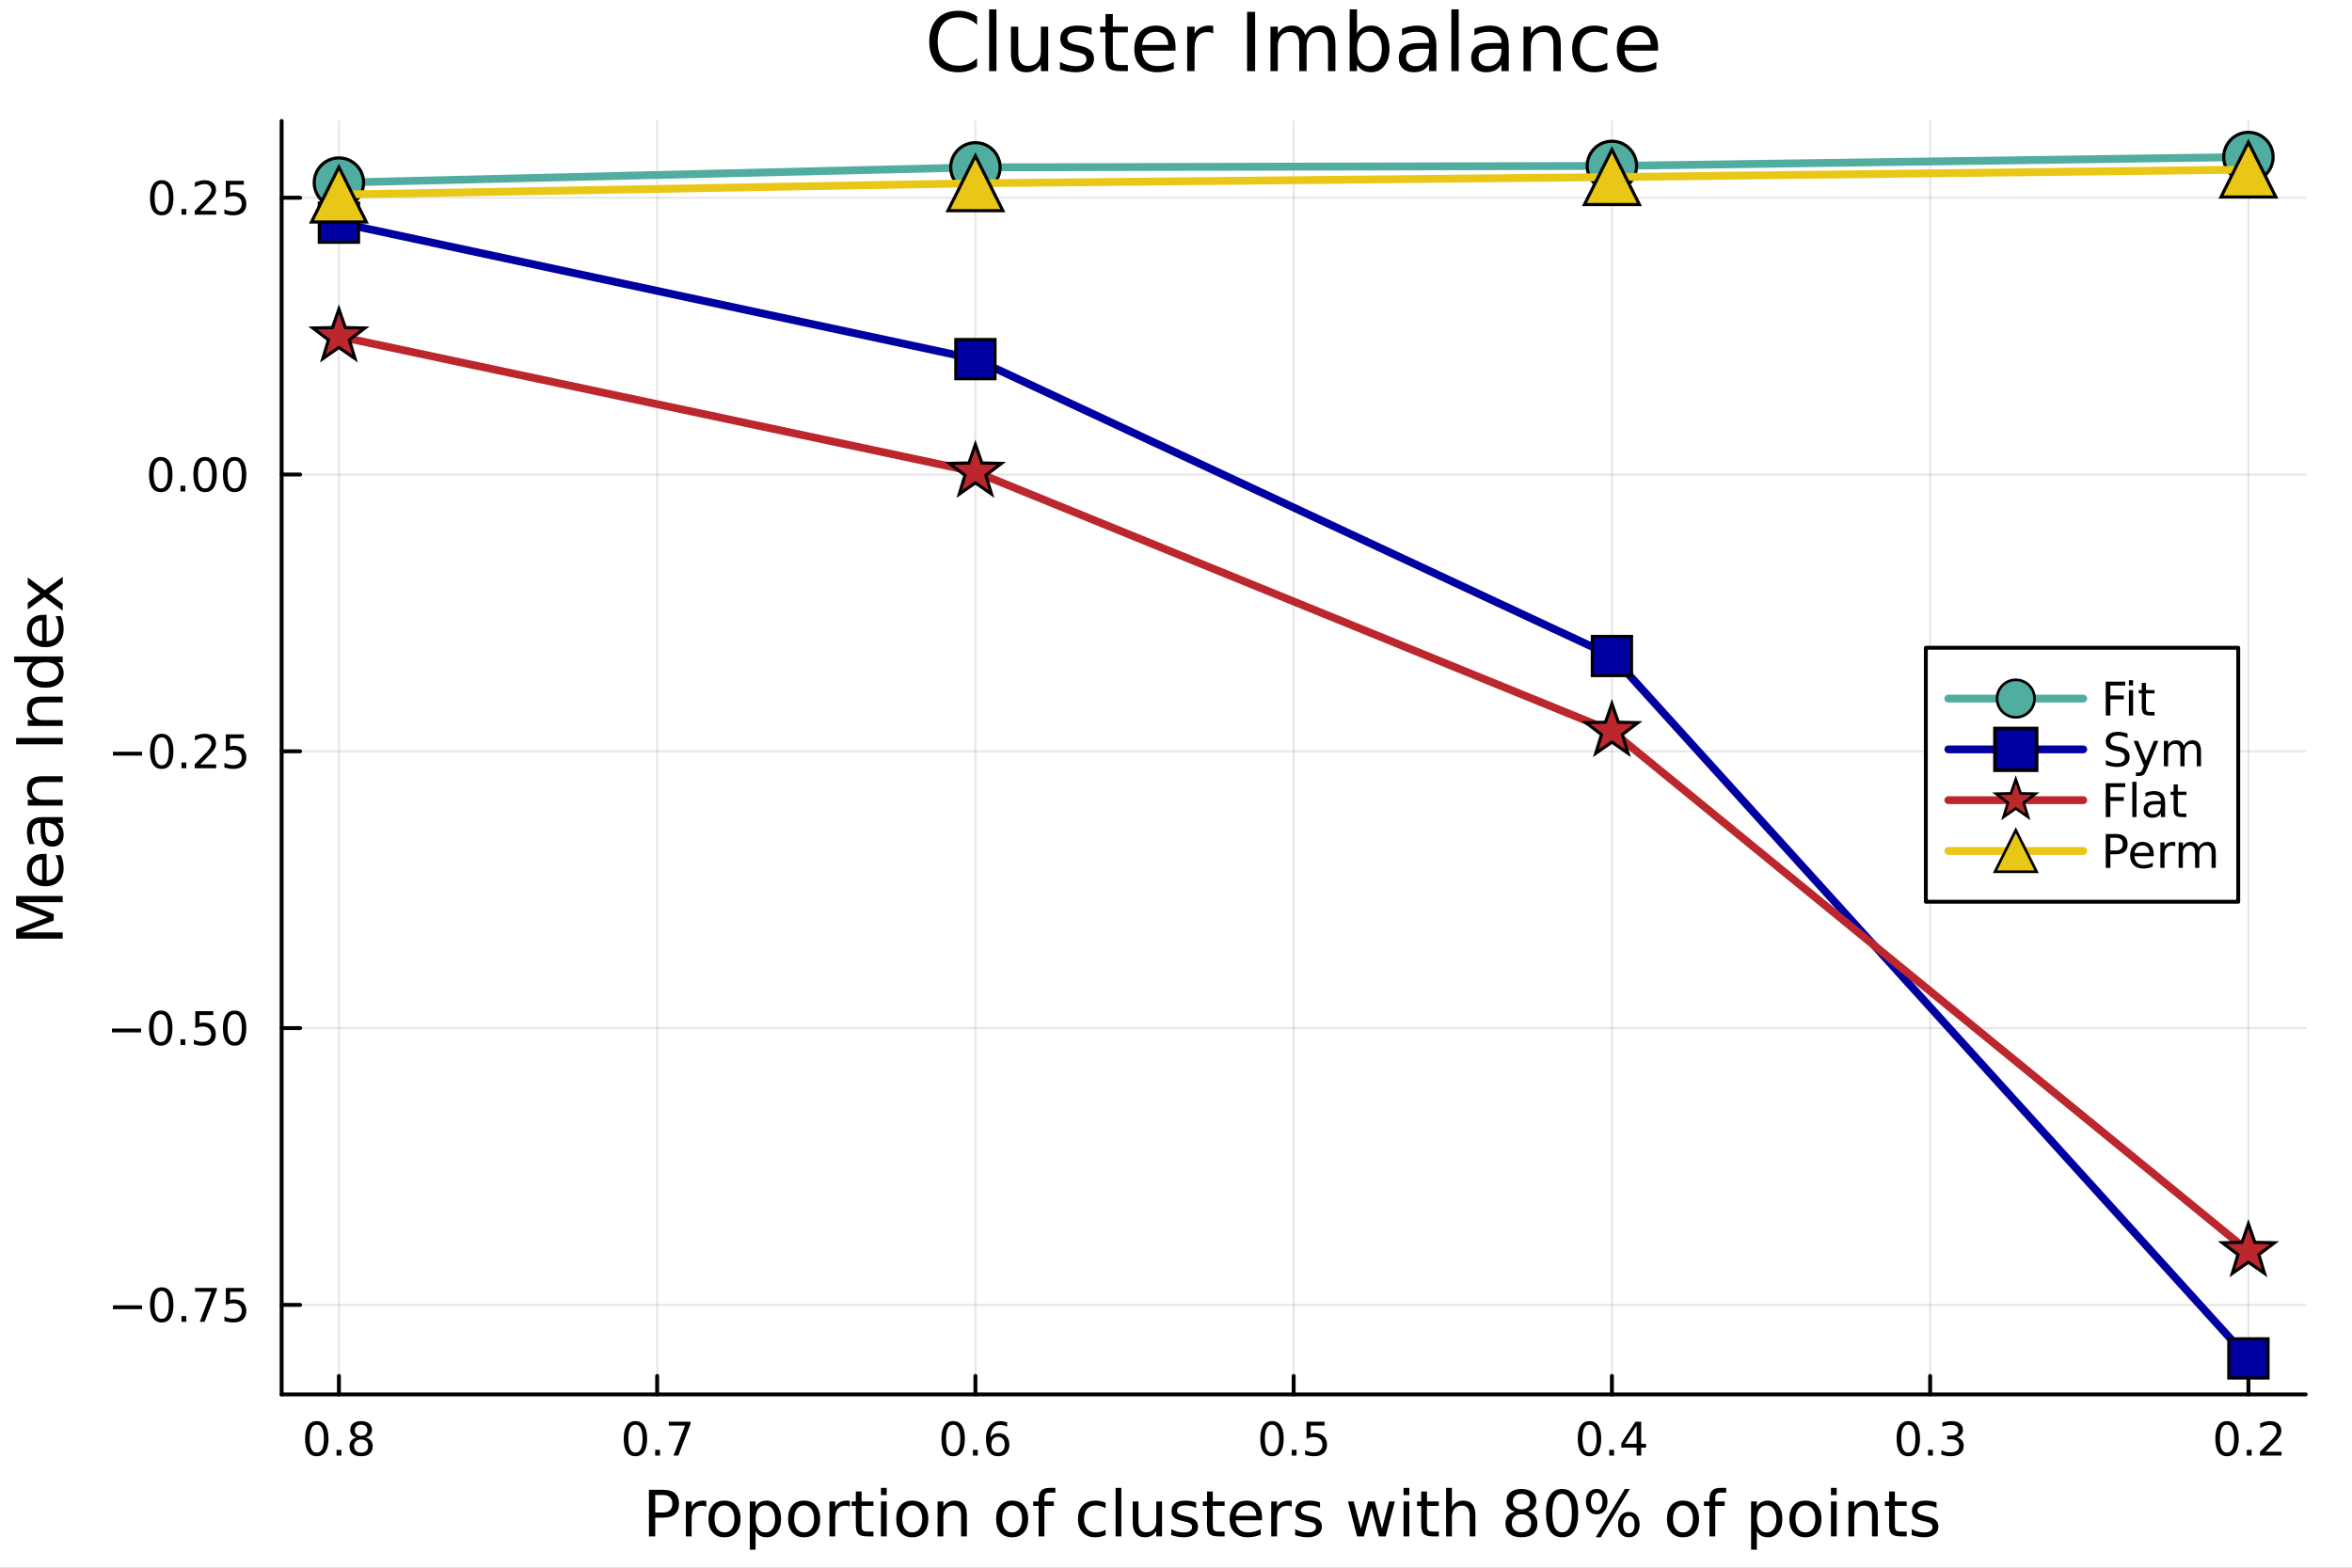 <?xml version="1.0" encoding="utf-8"?>
<svg xmlns="http://www.w3.org/2000/svg" xmlns:xlink="http://www.w3.org/1999/xlink" width="600" height="400" viewBox="0 0 2400 1600">
<rect x="0" y="0" width="2400" height="1600" fill="#808080" stroke="none"/>
<defs>
  <clipPath id="clip800">
    <rect x="0" y="0" width="2400" height="1600"/>
  </clipPath>
</defs>
<path clip-path="url(#clip800)" d="M0 1600 L2400 1600 L2400 0 L0 0  Z" fill="#ffffff" fill-rule="evenodd" fill-opacity="1"/>
<defs>
  <clipPath id="clip801">
    <rect x="480" y="0" width="1681" height="1600"/>
  </clipPath>
</defs>
<path clip-path="url(#clip800)" d="M287.366 1423.18 L2352.76 1423.18 L2352.76 123.472 L287.366 123.472  Z" fill="#ffffff" fill-rule="evenodd" fill-opacity="1"/>
<defs>
  <clipPath id="clip802">
    <rect x="287" y="123" width="2066" height="1301"/>
  </clipPath>
</defs>
<polyline clip-path="url(#clip802)" style="stroke:#000000; stroke-linecap:round; stroke-linejoin:round; stroke-width:2; stroke-opacity:0.1; fill:none" points="2294.3,1423.18 2294.3,123.472 "/>
<polyline clip-path="url(#clip802)" style="stroke:#000000; stroke-linecap:round; stroke-linejoin:round; stroke-width:2; stroke-opacity:0.1; fill:none" points="1969.55,1423.18 1969.55,123.472 "/>
<polyline clip-path="url(#clip802)" style="stroke:#000000; stroke-linecap:round; stroke-linejoin:round; stroke-width:2; stroke-opacity:0.1; fill:none" points="1644.81,1423.18 1644.81,123.472 "/>
<polyline clip-path="url(#clip802)" style="stroke:#000000; stroke-linecap:round; stroke-linejoin:round; stroke-width:2; stroke-opacity:0.1; fill:none" points="1320.06,1423.18 1320.06,123.472 "/>
<polyline clip-path="url(#clip802)" style="stroke:#000000; stroke-linecap:round; stroke-linejoin:round; stroke-width:2; stroke-opacity:0.1; fill:none" points="995.314,1423.18 995.314,123.472 "/>
<polyline clip-path="url(#clip802)" style="stroke:#000000; stroke-linecap:round; stroke-linejoin:round; stroke-width:2; stroke-opacity:0.1; fill:none" points="670.567,1423.18 670.567,123.472 "/>
<polyline clip-path="url(#clip802)" style="stroke:#000000; stroke-linecap:round; stroke-linejoin:round; stroke-width:2; stroke-opacity:0.1; fill:none" points="345.82,1423.18 345.82,123.472 "/>
<polyline clip-path="url(#clip800)" style="stroke:#000000; stroke-linecap:round; stroke-linejoin:round; stroke-width:4; stroke-opacity:1; fill:none" points="2352.76,1423.18 287.366,1423.18 "/>
<polyline clip-path="url(#clip800)" style="stroke:#000000; stroke-linecap:round; stroke-linejoin:round; stroke-width:4; stroke-opacity:1; fill:none" points="2294.3,1423.18 2294.3,1404.28 "/>
<polyline clip-path="url(#clip800)" style="stroke:#000000; stroke-linecap:round; stroke-linejoin:round; stroke-width:4; stroke-opacity:1; fill:none" points="1969.55,1423.18 1969.55,1404.28 "/>
<polyline clip-path="url(#clip800)" style="stroke:#000000; stroke-linecap:round; stroke-linejoin:round; stroke-width:4; stroke-opacity:1; fill:none" points="1644.81,1423.18 1644.81,1404.28 "/>
<polyline clip-path="url(#clip800)" style="stroke:#000000; stroke-linecap:round; stroke-linejoin:round; stroke-width:4; stroke-opacity:1; fill:none" points="1320.06,1423.18 1320.06,1404.28 "/>
<polyline clip-path="url(#clip800)" style="stroke:#000000; stroke-linecap:round; stroke-linejoin:round; stroke-width:4; stroke-opacity:1; fill:none" points="995.314,1423.18 995.314,1404.28 "/>
<polyline clip-path="url(#clip800)" style="stroke:#000000; stroke-linecap:round; stroke-linejoin:round; stroke-width:4; stroke-opacity:1; fill:none" points="670.567,1423.18 670.567,1404.28 "/>
<polyline clip-path="url(#clip800)" style="stroke:#000000; stroke-linecap:round; stroke-linejoin:round; stroke-width:4; stroke-opacity:1; fill:none" points="345.82,1423.18 345.82,1404.28 "/>
<path clip-path="url(#clip800)" d="M2272.48 1454.1 Q2268.87 1454.1 2267.04 1457.66 Q2265.24 1461.2 2265.24 1468.33 Q2265.24 1475.44 2267.04 1479.01 Q2268.87 1482.55 2272.48 1482.55 Q2276.12 1482.55 2277.92 1479.01 Q2279.75 1475.44 2279.75 1468.33 Q2279.75 1461.2 2277.92 1457.66 Q2276.12 1454.1 2272.48 1454.1 M2272.48 1450.39 Q2278.29 1450.39 2281.35 1455 Q2284.43 1459.58 2284.43 1468.33 Q2284.43 1477.06 2281.35 1481.67 Q2278.29 1486.25 2272.48 1486.25 Q2266.67 1486.25 2263.6 1481.67 Q2260.54 1477.06 2260.54 1468.33 Q2260.54 1459.58 2263.6 1455 Q2266.67 1450.39 2272.48 1450.39 Z" fill="#000000" fill-rule="nonzero" fill-opacity="1" /><path clip-path="url(#clip800)" d="M2292.65 1479.7 L2297.53 1479.7 L2297.53 1485.58 L2292.65 1485.58 L2292.65 1479.7 Z" fill="#000000" fill-rule="nonzero" fill-opacity="1" /><path clip-path="url(#clip800)" d="M2311.74 1481.64 L2328.06 1481.64 L2328.06 1485.58 L2306.12 1485.58 L2306.12 1481.64 Q2308.78 1478.89 2313.36 1474.26 Q2317.97 1469.61 2319.15 1468.27 Q2321.4 1465.74 2322.28 1464.01 Q2323.18 1462.25 2323.18 1460.56 Q2323.18 1457.8 2321.23 1456.07 Q2319.31 1454.33 2316.21 1454.33 Q2314.01 1454.33 2311.56 1455.09 Q2309.13 1455.86 2306.35 1457.41 L2306.35 1452.69 Q2309.17 1451.55 2311.63 1450.97 Q2314.08 1450.39 2316.12 1450.39 Q2321.49 1450.39 2324.68 1453.08 Q2327.88 1455.77 2327.88 1460.26 Q2327.88 1462.39 2327.07 1464.31 Q2326.28 1466.2 2324.17 1468.8 Q2323.6 1469.47 2320.49 1472.69 Q2317.39 1475.88 2311.74 1481.64 Z" fill="#000000" fill-rule="nonzero" fill-opacity="1" /><path clip-path="url(#clip800)" d="M1947.26 1454.1 Q1943.65 1454.1 1941.82 1457.66 Q1940.02 1461.2 1940.02 1468.33 Q1940.02 1475.44 1941.82 1479.01 Q1943.65 1482.55 1947.26 1482.55 Q1950.9 1482.55 1952.7 1479.01 Q1954.53 1475.44 1954.53 1468.33 Q1954.53 1461.2 1952.7 1457.66 Q1950.9 1454.1 1947.26 1454.1 M1947.26 1450.39 Q1953.07 1450.39 1956.13 1455 Q1959.21 1459.58 1959.21 1468.33 Q1959.21 1477.06 1956.13 1481.67 Q1953.07 1486.25 1947.26 1486.25 Q1941.45 1486.25 1938.37 1481.67 Q1935.32 1477.06 1935.32 1468.33 Q1935.32 1459.58 1938.37 1455 Q1941.45 1450.39 1947.26 1450.39 Z" fill="#000000" fill-rule="nonzero" fill-opacity="1" /><path clip-path="url(#clip800)" d="M1967.42 1479.7 L1972.31 1479.7 L1972.31 1485.58 L1967.42 1485.58 L1967.42 1479.7 Z" fill="#000000" fill-rule="nonzero" fill-opacity="1" /><path clip-path="url(#clip800)" d="M1996.66 1466.95 Q2000.02 1467.66 2001.89 1469.93 Q2003.79 1472.2 2003.79 1475.53 Q2003.79 1480.65 2000.27 1483.45 Q1996.75 1486.25 1990.27 1486.25 Q1988.1 1486.25 1985.78 1485.81 Q1983.49 1485.39 1981.04 1484.54 L1981.04 1480.02 Q1982.98 1481.16 1985.3 1481.74 Q1987.61 1482.32 1990.13 1482.32 Q1994.53 1482.32 1996.82 1480.58 Q1999.14 1478.84 1999.14 1475.53 Q1999.14 1472.48 1996.99 1470.77 Q1994.86 1469.03 1991.04 1469.03 L1987.01 1469.03 L1987.01 1465.19 L1991.22 1465.19 Q1994.67 1465.19 1996.5 1463.82 Q1998.33 1462.43 1998.33 1459.84 Q1998.33 1457.18 1996.43 1455.77 Q1994.55 1454.33 1991.04 1454.33 Q1989.11 1454.33 1986.92 1454.75 Q1984.72 1455.16 1982.08 1456.04 L1982.08 1451.88 Q1984.74 1451.14 1987.05 1450.77 Q1989.39 1450.39 1991.45 1450.39 Q1996.78 1450.39 1999.88 1452.83 Q2002.98 1455.23 2002.98 1459.35 Q2002.98 1462.22 2001.34 1464.21 Q1999.69 1466.18 1996.66 1466.95 Z" fill="#000000" fill-rule="nonzero" fill-opacity="1" /><path clip-path="url(#clip800)" d="M1621.95 1454.1 Q1618.34 1454.1 1616.51 1457.66 Q1614.7 1461.2 1614.7 1468.33 Q1614.7 1475.44 1616.51 1479.01 Q1618.34 1482.55 1621.95 1482.55 Q1625.58 1482.55 1627.39 1479.01 Q1629.22 1475.44 1629.22 1468.33 Q1629.22 1461.2 1627.39 1457.66 Q1625.58 1454.1 1621.95 1454.1 M1621.95 1450.39 Q1627.76 1450.39 1630.81 1455 Q1633.89 1459.58 1633.89 1468.33 Q1633.89 1477.06 1630.81 1481.67 Q1627.76 1486.25 1621.95 1486.25 Q1616.14 1486.25 1613.06 1481.67 Q1610 1477.06 1610 1468.33 Q1610 1459.58 1613.06 1455 Q1616.14 1450.39 1621.95 1450.39 Z" fill="#000000" fill-rule="nonzero" fill-opacity="1" /><path clip-path="url(#clip800)" d="M1642.11 1479.7 L1647 1479.7 L1647 1485.58 L1642.11 1485.58 L1642.11 1479.7 Z" fill="#000000" fill-rule="nonzero" fill-opacity="1" /><path clip-path="url(#clip800)" d="M1670.03 1455.09 L1658.22 1473.54 L1670.03 1473.54 L1670.03 1455.09 M1668.8 1451.02 L1674.68 1451.02 L1674.68 1473.54 L1679.61 1473.54 L1679.61 1477.43 L1674.68 1477.43 L1674.68 1485.58 L1670.03 1485.58 L1670.03 1477.43 L1654.43 1477.43 L1654.43 1472.92 L1668.8 1451.02 Z" fill="#000000" fill-rule="nonzero" fill-opacity="1" /><path clip-path="url(#clip800)" d="M1297.94 1454.1 Q1294.33 1454.1 1292.5 1457.66 Q1290.7 1461.2 1290.7 1468.33 Q1290.7 1475.44 1292.5 1479.01 Q1294.33 1482.55 1297.94 1482.55 Q1301.58 1482.55 1303.38 1479.01 Q1305.21 1475.44 1305.21 1468.33 Q1305.21 1461.2 1303.38 1457.66 Q1301.58 1454.1 1297.94 1454.1 M1297.94 1450.39 Q1303.75 1450.39 1306.81 1455 Q1309.89 1459.58 1309.89 1468.33 Q1309.89 1477.06 1306.81 1481.67 Q1303.75 1486.25 1297.94 1486.25 Q1292.13 1486.25 1289.05 1481.67 Q1286 1477.06 1286 1468.33 Q1286 1459.58 1289.05 1455 Q1292.13 1450.39 1297.94 1450.39 Z" fill="#000000" fill-rule="nonzero" fill-opacity="1" /><path clip-path="url(#clip800)" d="M1318.1 1479.7 L1322.99 1479.7 L1322.99 1485.58 L1318.1 1485.58 L1318.1 1479.7 Z" fill="#000000" fill-rule="nonzero" fill-opacity="1" /><path clip-path="url(#clip800)" d="M1333.22 1451.02 L1351.58 1451.02 L1351.58 1454.96 L1337.5 1454.96 L1337.5 1463.43 Q1338.52 1463.08 1339.54 1462.92 Q1340.56 1462.73 1341.58 1462.73 Q1347.36 1462.73 1350.74 1465.9 Q1354.12 1469.08 1354.12 1474.49 Q1354.12 1480.07 1350.65 1483.17 Q1347.18 1486.25 1340.86 1486.25 Q1338.68 1486.25 1336.41 1485.88 Q1334.17 1485.51 1331.76 1484.77 L1331.76 1480.07 Q1333.85 1481.2 1336.07 1481.76 Q1338.29 1482.32 1340.77 1482.32 Q1344.77 1482.32 1347.11 1480.21 Q1349.45 1478.1 1349.45 1474.49 Q1349.45 1470.88 1347.11 1468.77 Q1344.77 1466.67 1340.77 1466.67 Q1338.89 1466.67 1337.02 1467.08 Q1335.16 1467.5 1333.22 1468.38 L1333.22 1451.02 Z" fill="#000000" fill-rule="nonzero" fill-opacity="1" /><path clip-path="url(#clip800)" d="M972.617 1454.1 Q969.006 1454.1 967.178 1457.66 Q965.372 1461.2 965.372 1468.33 Q965.372 1475.44 967.178 1479.01 Q969.006 1482.55 972.617 1482.55 Q976.252 1482.55 978.057 1479.01 Q979.886 1475.44 979.886 1468.33 Q979.886 1461.2 978.057 1457.66 Q976.252 1454.1 972.617 1454.1 M972.617 1450.39 Q978.428 1450.39 981.483 1455 Q984.562 1459.58 984.562 1468.33 Q984.562 1477.06 981.483 1481.67 Q978.428 1486.25 972.617 1486.25 Q966.807 1486.25 963.729 1481.67 Q960.673 1477.06 960.673 1468.33 Q960.673 1459.58 963.729 1455 Q966.807 1450.39 972.617 1450.39 Z" fill="#000000" fill-rule="nonzero" fill-opacity="1" /><path clip-path="url(#clip800)" d="M992.779 1479.7 L997.664 1479.7 L997.664 1485.58 L992.779 1485.58 L992.779 1479.7 Z" fill="#000000" fill-rule="nonzero" fill-opacity="1" /><path clip-path="url(#clip800)" d="M1018.43 1466.44 Q1015.28 1466.44 1013.43 1468.59 Q1011.6 1470.74 1011.6 1474.49 Q1011.6 1478.22 1013.43 1480.39 Q1015.28 1482.55 1018.43 1482.55 Q1021.58 1482.55 1023.4 1480.39 Q1025.26 1478.22 1025.26 1474.49 Q1025.26 1470.74 1023.4 1468.59 Q1021.58 1466.44 1018.43 1466.44 M1027.71 1451.78 L1027.71 1456.04 Q1025.95 1455.21 1024.14 1454.77 Q1022.36 1454.33 1020.6 1454.33 Q1015.97 1454.33 1013.52 1457.45 Q1011.09 1460.58 1010.74 1466.9 Q1012.11 1464.89 1014.17 1463.82 Q1016.23 1462.73 1018.71 1462.73 Q1023.91 1462.73 1026.92 1465.9 Q1029.96 1469.05 1029.96 1474.49 Q1029.96 1479.82 1026.81 1483.03 Q1023.66 1486.25 1018.43 1486.25 Q1012.43 1486.25 1009.26 1481.67 Q1006.09 1477.06 1006.09 1468.33 Q1006.09 1460.14 1009.98 1455.28 Q1013.87 1450.39 1020.42 1450.39 Q1022.18 1450.39 1023.96 1450.74 Q1025.77 1451.09 1027.71 1451.78 Z" fill="#000000" fill-rule="nonzero" fill-opacity="1" /><path clip-path="url(#clip800)" d="M648.403 1454.1 Q644.792 1454.1 642.963 1457.66 Q641.158 1461.2 641.158 1468.33 Q641.158 1475.44 642.963 1479.01 Q644.792 1482.55 648.403 1482.55 Q652.037 1482.55 653.843 1479.01 Q655.671 1475.44 655.671 1468.33 Q655.671 1461.2 653.843 1457.66 Q652.037 1454.1 648.403 1454.1 M648.403 1450.39 Q654.213 1450.39 657.269 1455 Q660.347 1459.58 660.347 1468.33 Q660.347 1477.06 657.269 1481.67 Q654.213 1486.25 648.403 1486.25 Q642.593 1486.25 639.514 1481.67 Q636.459 1477.06 636.459 1468.33 Q636.459 1459.58 639.514 1455 Q642.593 1450.39 648.403 1450.39 Z" fill="#000000" fill-rule="nonzero" fill-opacity="1" /><path clip-path="url(#clip800)" d="M668.565 1479.7 L673.449 1479.7 L673.449 1485.58 L668.565 1485.58 L668.565 1479.7 Z" fill="#000000" fill-rule="nonzero" fill-opacity="1" /><path clip-path="url(#clip800)" d="M682.454 1451.02 L704.676 1451.02 L704.676 1453.01 L692.13 1485.58 L687.245 1485.58 L699.051 1454.96 L682.454 1454.96 L682.454 1451.02 Z" fill="#000000" fill-rule="nonzero" fill-opacity="1" /><path clip-path="url(#clip800)" d="M323.251 1454.1 Q319.64 1454.1 317.811 1457.66 Q316.006 1461.2 316.006 1468.33 Q316.006 1475.44 317.811 1479.01 Q319.64 1482.55 323.251 1482.55 Q326.885 1482.55 328.691 1479.01 Q330.519 1475.44 330.519 1468.33 Q330.519 1461.2 328.691 1457.66 Q326.885 1454.1 323.251 1454.1 M323.251 1450.39 Q329.061 1450.39 332.117 1455 Q335.195 1459.58 335.195 1468.33 Q335.195 1477.06 332.117 1481.67 Q329.061 1486.25 323.251 1486.25 Q317.441 1486.25 314.362 1481.67 Q311.307 1477.06 311.307 1468.33 Q311.307 1459.58 314.362 1455 Q317.441 1450.39 323.251 1450.39 Z" fill="#000000" fill-rule="nonzero" fill-opacity="1" /><path clip-path="url(#clip800)" d="M343.413 1479.7 L348.297 1479.7 L348.297 1485.58 L343.413 1485.58 L343.413 1479.7 Z" fill="#000000" fill-rule="nonzero" fill-opacity="1" /><path clip-path="url(#clip800)" d="M368.482 1469.17 Q365.149 1469.17 363.228 1470.95 Q361.33 1472.73 361.33 1475.86 Q361.33 1478.98 363.228 1480.77 Q365.149 1482.55 368.482 1482.55 Q371.816 1482.55 373.737 1480.77 Q375.658 1478.96 375.658 1475.86 Q375.658 1472.73 373.737 1470.95 Q371.839 1469.17 368.482 1469.17 M363.806 1467.18 Q360.797 1466.44 359.107 1464.38 Q357.441 1462.32 357.441 1459.35 Q357.441 1455.21 360.38 1452.8 Q363.343 1450.39 368.482 1450.39 Q373.644 1450.39 376.584 1452.8 Q379.524 1455.21 379.524 1459.35 Q379.524 1462.32 377.834 1464.38 Q376.167 1466.44 373.181 1467.18 Q376.561 1467.96 378.436 1470.26 Q380.334 1472.55 380.334 1475.86 Q380.334 1480.88 377.255 1483.57 Q374.2 1486.25 368.482 1486.25 Q362.765 1486.25 359.686 1483.57 Q356.63 1480.88 356.63 1475.86 Q356.63 1472.55 358.529 1470.26 Q360.427 1467.96 363.806 1467.18 M362.093 1459.79 Q362.093 1462.48 363.76 1463.98 Q365.45 1465.49 368.482 1465.49 Q371.491 1465.49 373.181 1463.98 Q374.894 1462.48 374.894 1459.79 Q374.894 1457.11 373.181 1455.6 Q371.491 1454.1 368.482 1454.1 Q365.45 1454.1 363.76 1455.6 Q362.093 1457.11 362.093 1459.79 Z" fill="#000000" fill-rule="nonzero" fill-opacity="1" /><path clip-path="url(#clip800)" d="M668.61 1525.81 L668.61 1543.66 L676.695 1543.66 Q681.183 1543.66 683.633 1541.34 Q686.084 1539.02 686.084 1534.72 Q686.084 1530.45 683.633 1528.13 Q681.183 1525.81 676.695 1525.81 L668.61 1525.81 M662.181 1520.52 L676.695 1520.52 Q684.684 1520.52 688.758 1524.15 Q692.864 1527.75 692.864 1534.72 Q692.864 1541.75 688.758 1545.35 Q684.684 1548.95 676.695 1548.95 L668.61 1548.95 L668.61 1568.04 L662.181 1568.04 L662.181 1520.52 Z" fill="#000000" fill-rule="nonzero" fill-opacity="1" /><path clip-path="url(#clip800)" d="M720.746 1537.87 Q719.759 1537.3 718.581 1537.04 Q717.435 1536.76 716.035 1536.76 Q711.07 1536.76 708.396 1540 Q705.754 1543.22 705.754 1549.27 L705.754 1568.04 L699.866 1568.04 L699.866 1532.4 L705.754 1532.4 L705.754 1537.93 Q707.6 1534.69 710.56 1533.13 Q713.52 1531.54 717.754 1531.54 Q718.358 1531.54 719.09 1531.63 Q719.823 1531.7 720.714 1531.85 L720.746 1537.87 Z" fill="#000000" fill-rule="nonzero" fill-opacity="1" /><path clip-path="url(#clip800)" d="M739.27 1536.5 Q734.559 1536.5 731.822 1540.19 Q729.085 1543.85 729.085 1550.25 Q729.085 1556.65 731.79 1560.34 Q734.527 1564 739.27 1564 Q743.949 1564 746.686 1560.31 Q749.423 1556.62 749.423 1550.25 Q749.423 1543.92 746.686 1540.23 Q743.949 1536.5 739.27 1536.5 M739.27 1531.54 Q746.909 1531.54 751.269 1536.5 Q755.63 1541.47 755.63 1550.25 Q755.63 1559 751.269 1564 Q746.909 1568.97 739.27 1568.97 Q731.599 1568.97 727.239 1564 Q722.91 1559 722.91 1550.25 Q722.91 1541.47 727.239 1536.5 Q731.599 1531.54 739.27 1531.54 Z" fill="#000000" fill-rule="nonzero" fill-opacity="1" /><path clip-path="url(#clip800)" d="M771.003 1562.7 L771.003 1581.6 L765.115 1581.6 L765.115 1532.4 L771.003 1532.4 L771.003 1537.81 Q772.849 1534.62 775.65 1533.1 Q778.482 1531.54 782.397 1531.54 Q788.89 1531.54 792.933 1536.69 Q797.007 1541.85 797.007 1550.25 Q797.007 1558.65 792.933 1563.81 Q788.89 1568.97 782.397 1568.97 Q778.482 1568.97 775.65 1567.44 Q772.849 1565.88 771.003 1562.7 M790.927 1550.25 Q790.927 1543.79 788.254 1540.13 Q785.612 1536.44 780.965 1536.44 Q776.318 1536.44 773.645 1540.13 Q771.003 1543.79 771.003 1550.25 Q771.003 1556.71 773.645 1560.4 Q776.318 1564.07 780.965 1564.07 Q785.612 1564.07 788.254 1560.4 Q790.927 1556.71 790.927 1550.25 Z" fill="#000000" fill-rule="nonzero" fill-opacity="1" /><path clip-path="url(#clip800)" d="M820.528 1536.5 Q815.817 1536.5 813.08 1540.19 Q810.343 1543.85 810.343 1550.25 Q810.343 1556.65 813.048 1560.34 Q815.786 1564 820.528 1564 Q825.207 1564 827.944 1560.31 Q830.681 1556.62 830.681 1550.25 Q830.681 1543.92 827.944 1540.23 Q825.207 1536.5 820.528 1536.5 M820.528 1531.54 Q828.167 1531.54 832.527 1536.5 Q836.888 1541.47 836.888 1550.25 Q836.888 1559 832.527 1564 Q828.167 1568.97 820.528 1568.97 Q812.857 1568.97 808.497 1564 Q804.168 1559 804.168 1550.25 Q804.168 1541.47 808.497 1536.5 Q812.857 1531.54 820.528 1531.54 Z" fill="#000000" fill-rule="nonzero" fill-opacity="1" /><path clip-path="url(#clip800)" d="M867.252 1537.87 Q866.266 1537.3 865.088 1537.04 Q863.942 1536.76 862.542 1536.76 Q857.576 1536.76 854.903 1540 Q852.261 1543.22 852.261 1549.27 L852.261 1568.04 L846.373 1568.04 L846.373 1532.4 L852.261 1532.4 L852.261 1537.93 Q854.107 1534.69 857.067 1533.13 Q860.027 1531.54 864.26 1531.54 Q864.865 1531.54 865.597 1531.63 Q866.329 1531.7 867.22 1531.85 L867.252 1537.87 Z" fill="#000000" fill-rule="nonzero" fill-opacity="1" /><path clip-path="url(#clip800)" d="M879.188 1522.27 L879.188 1532.4 L891.251 1532.4 L891.251 1536.95 L879.188 1536.95 L879.188 1556.3 Q879.188 1560.66 880.366 1561.9 Q881.575 1563.14 885.235 1563.14 L891.251 1563.14 L891.251 1568.04 L885.235 1568.04 Q878.456 1568.04 875.878 1565.53 Q873.3 1562.98 873.3 1556.3 L873.3 1536.95 L869.003 1536.95 L869.003 1532.4 L873.3 1532.4 L873.3 1522.27 L879.188 1522.27 Z" fill="#000000" fill-rule="nonzero" fill-opacity="1" /><path clip-path="url(#clip800)" d="M898.953 1532.4 L904.81 1532.4 L904.81 1568.04 L898.953 1568.04 L898.953 1532.4 M898.953 1518.52 L904.81 1518.52 L904.81 1525.93 L898.953 1525.93 L898.953 1518.52 Z" fill="#000000" fill-rule="nonzero" fill-opacity="1" /><path clip-path="url(#clip800)" d="M930.878 1536.5 Q926.167 1536.5 923.43 1540.19 Q920.692 1543.85 920.692 1550.25 Q920.692 1556.65 923.398 1560.34 Q926.135 1564 930.878 1564 Q935.556 1564 938.294 1560.31 Q941.031 1556.62 941.031 1550.25 Q941.031 1543.92 938.294 1540.23 Q935.556 1536.5 930.878 1536.5 M930.878 1531.54 Q938.516 1531.54 942.877 1536.5 Q947.237 1541.47 947.237 1550.25 Q947.237 1559 942.877 1564 Q938.516 1568.97 930.878 1568.97 Q923.207 1568.97 918.846 1564 Q914.518 1559 914.518 1550.25 Q914.518 1541.47 918.846 1536.5 Q923.207 1531.54 930.878 1531.54 Z" fill="#000000" fill-rule="nonzero" fill-opacity="1" /><path clip-path="url(#clip800)" d="M986.577 1546.53 L986.577 1568.04 L980.721 1568.04 L980.721 1546.72 Q980.721 1541.66 978.748 1539.14 Q976.774 1536.63 972.828 1536.63 Q968.085 1536.63 965.348 1539.65 Q962.611 1542.68 962.611 1547.9 L962.611 1568.04 L956.722 1568.04 L956.722 1532.4 L962.611 1532.4 L962.611 1537.93 Q964.711 1534.72 967.544 1533.13 Q970.409 1531.54 974.132 1531.54 Q980.275 1531.54 983.426 1535.36 Q986.577 1539.14 986.577 1546.53 Z" fill="#000000" fill-rule="nonzero" fill-opacity="1" /><path clip-path="url(#clip800)" d="M1032.79 1536.5 Q1028.08 1536.5 1025.34 1540.19 Q1022.61 1543.85 1022.61 1550.25 Q1022.61 1556.65 1025.31 1560.34 Q1028.05 1564 1032.79 1564 Q1037.47 1564 1040.21 1560.31 Q1042.95 1556.62 1042.95 1550.25 Q1042.95 1543.92 1040.21 1540.23 Q1037.47 1536.5 1032.79 1536.5 M1032.79 1531.54 Q1040.43 1531.54 1044.79 1536.5 Q1049.15 1541.47 1049.15 1550.25 Q1049.15 1559 1044.79 1564 Q1040.43 1568.97 1032.79 1568.97 Q1025.12 1568.97 1020.76 1564 Q1016.43 1559 1016.43 1550.25 Q1016.43 1541.47 1020.76 1536.5 Q1025.12 1531.54 1032.79 1531.54 Z" fill="#000000" fill-rule="nonzero" fill-opacity="1" /><path clip-path="url(#clip800)" d="M1076.91 1518.52 L1076.91 1523.39 L1071.31 1523.39 Q1068.15 1523.39 1066.91 1524.66 Q1065.7 1525.93 1065.7 1529.24 L1065.7 1532.4 L1075.35 1532.4 L1075.35 1536.95 L1065.7 1536.95 L1065.7 1568.04 L1059.81 1568.04 L1059.81 1536.95 L1054.21 1536.95 L1054.21 1532.4 L1059.81 1532.4 L1059.81 1529.91 Q1059.81 1523.96 1062.58 1521.26 Q1065.35 1518.52 1071.37 1518.52 L1076.91 1518.52 Z" fill="#000000" fill-rule="nonzero" fill-opacity="1" /><path clip-path="url(#clip800)" d="M1128.18 1533.76 L1128.18 1539.24 Q1125.7 1537.87 1123.19 1537.2 Q1120.7 1536.5 1118.16 1536.5 Q1112.46 1536.5 1109.31 1540.13 Q1106.16 1543.73 1106.16 1550.25 Q1106.16 1556.78 1109.31 1560.4 Q1112.46 1564 1118.16 1564 Q1120.7 1564 1123.19 1563.33 Q1125.7 1562.63 1128.18 1561.26 L1128.18 1566.68 Q1125.73 1567.82 1123.09 1568.39 Q1120.48 1568.97 1117.52 1568.97 Q1109.47 1568.97 1104.72 1563.91 Q1099.98 1558.85 1099.98 1550.25 Q1099.98 1541.53 1104.76 1536.53 Q1109.56 1531.54 1117.9 1531.54 Q1120.61 1531.54 1123.19 1532.11 Q1125.76 1532.65 1128.18 1533.76 Z" fill="#000000" fill-rule="nonzero" fill-opacity="1" /><path clip-path="url(#clip800)" d="M1138.37 1518.52 L1144.22 1518.52 L1144.22 1568.04 L1138.37 1568.04 L1138.37 1518.52 Z" fill="#000000" fill-rule="nonzero" fill-opacity="1" /><path clip-path="url(#clip800)" d="M1155.87 1553.98 L1155.87 1532.4 L1161.73 1532.4 L1161.73 1553.75 Q1161.73 1558.81 1163.7 1561.36 Q1165.68 1563.87 1169.62 1563.87 Q1174.37 1563.87 1177.1 1560.85 Q1179.87 1557.83 1179.87 1552.61 L1179.87 1532.4 L1185.73 1532.4 L1185.73 1568.04 L1179.87 1568.04 L1179.87 1562.57 Q1177.74 1565.82 1174.91 1567.41 Q1172.11 1568.97 1168.38 1568.97 Q1162.24 1568.97 1159.06 1565.15 Q1155.87 1561.33 1155.87 1553.98 M1170.61 1531.54 L1170.61 1531.54 Z" fill="#000000" fill-rule="nonzero" fill-opacity="1" /><path clip-path="url(#clip800)" d="M1220.52 1533.45 L1220.52 1538.98 Q1218.03 1537.71 1215.36 1537.07 Q1212.69 1536.44 1209.82 1536.44 Q1205.46 1536.44 1203.27 1537.77 Q1201.1 1539.11 1201.1 1541.79 Q1201.1 1543.82 1202.66 1545 Q1204.22 1546.15 1208.93 1547.2 L1210.94 1547.64 Q1217.18 1548.98 1219.79 1551.43 Q1222.43 1553.85 1222.43 1558.21 Q1222.43 1563.17 1218.48 1566.07 Q1214.57 1568.97 1207.69 1568.97 Q1204.83 1568.97 1201.71 1568.39 Q1198.62 1567.85 1195.18 1566.74 L1195.18 1560.69 Q1198.43 1562.38 1201.58 1563.24 Q1204.73 1564.07 1207.82 1564.07 Q1211.96 1564.07 1214.18 1562.66 Q1216.41 1561.23 1216.41 1558.65 Q1216.41 1556.27 1214.79 1554.99 Q1213.2 1553.72 1207.75 1552.54 L1205.72 1552.07 Q1200.27 1550.92 1197.86 1548.56 Q1195.44 1546.18 1195.44 1542.04 Q1195.44 1537.01 1199 1534.27 Q1202.57 1531.54 1209.12 1531.54 Q1212.37 1531.54 1215.23 1532.01 Q1218.1 1532.49 1220.52 1533.45 Z" fill="#000000" fill-rule="nonzero" fill-opacity="1" /><path clip-path="url(#clip800)" d="M1237.55 1522.27 L1237.55 1532.4 L1249.61 1532.4 L1249.61 1536.95 L1237.55 1536.95 L1237.55 1556.3 Q1237.55 1560.66 1238.72 1561.9 Q1239.93 1563.14 1243.59 1563.14 L1249.61 1563.14 L1249.61 1568.04 L1243.59 1568.04 Q1236.81 1568.04 1234.24 1565.53 Q1231.66 1562.98 1231.66 1556.3 L1231.66 1536.95 L1227.36 1536.95 L1227.36 1532.4 L1231.66 1532.4 L1231.66 1522.27 L1237.55 1522.27 Z" fill="#000000" fill-rule="nonzero" fill-opacity="1" /><path clip-path="url(#clip800)" d="M1287.8 1548.76 L1287.8 1551.62 L1260.88 1551.62 Q1261.26 1557.67 1264.5 1560.85 Q1267.78 1564 1273.61 1564 Q1276.98 1564 1280.13 1563.17 Q1283.31 1562.35 1286.43 1560.69 L1286.43 1566.23 Q1283.28 1567.57 1279.97 1568.27 Q1276.66 1568.97 1273.26 1568.97 Q1264.73 1568.97 1259.73 1564 Q1254.76 1559.04 1254.76 1550.57 Q1254.76 1541.82 1259.48 1536.69 Q1264.22 1531.54 1272.24 1531.54 Q1279.43 1531.54 1283.6 1536.18 Q1287.8 1540.8 1287.8 1548.76 M1281.95 1547.04 Q1281.88 1542.23 1279.24 1539.37 Q1276.63 1536.5 1272.3 1536.5 Q1267.4 1536.5 1264.44 1539.27 Q1261.51 1542.04 1261.07 1547.07 L1281.95 1547.04 Z" fill="#000000" fill-rule="nonzero" fill-opacity="1" /><path clip-path="url(#clip800)" d="M1318.07 1537.87 Q1317.08 1537.3 1315.91 1537.04 Q1314.76 1536.76 1313.36 1536.76 Q1308.4 1536.76 1305.72 1540 Q1303.08 1543.22 1303.08 1549.27 L1303.08 1568.04 L1297.19 1568.04 L1297.19 1532.4 L1303.08 1532.4 L1303.08 1537.93 Q1304.93 1534.69 1307.89 1533.13 Q1310.85 1531.54 1315.08 1531.54 Q1315.68 1531.54 1316.42 1531.63 Q1317.15 1531.7 1318.04 1531.85 L1318.07 1537.87 Z" fill="#000000" fill-rule="nonzero" fill-opacity="1" /><path clip-path="url(#clip800)" d="M1346.94 1533.45 L1346.94 1538.98 Q1344.46 1537.71 1341.78 1537.07 Q1339.11 1536.44 1336.25 1536.44 Q1331.89 1536.44 1329.69 1537.77 Q1327.52 1539.11 1327.52 1541.79 Q1327.52 1543.82 1329.08 1545 Q1330.64 1546.15 1335.35 1547.2 L1337.36 1547.64 Q1343.6 1548.98 1346.21 1551.43 Q1348.85 1553.85 1348.85 1558.21 Q1348.85 1563.17 1344.9 1566.07 Q1340.99 1568.97 1334.11 1568.97 Q1331.25 1568.97 1328.13 1568.39 Q1325.04 1567.85 1321.6 1566.74 L1321.6 1560.69 Q1324.85 1562.38 1328 1563.24 Q1331.15 1564.07 1334.24 1564.07 Q1338.38 1564.07 1340.61 1562.66 Q1342.83 1561.23 1342.83 1558.65 Q1342.83 1556.27 1341.21 1554.99 Q1339.62 1553.72 1334.18 1552.54 L1332.14 1552.07 Q1326.7 1550.92 1324.28 1548.56 Q1321.86 1546.18 1321.86 1542.04 Q1321.86 1537.01 1325.42 1534.27 Q1328.99 1531.54 1335.55 1531.54 Q1338.79 1531.54 1341.66 1532.01 Q1344.52 1532.49 1346.94 1533.45 Z" fill="#000000" fill-rule="nonzero" fill-opacity="1" /><path clip-path="url(#clip800)" d="M1375.49 1532.4 L1381.35 1532.4 L1388.67 1560.21 L1395.96 1532.4 L1402.86 1532.4 L1410.18 1560.21 L1417.47 1532.4 L1423.33 1532.4 L1414 1568.04 L1407.1 1568.04 L1399.43 1538.83 L1391.72 1568.04 L1384.82 1568.04 L1375.49 1532.4 Z" fill="#000000" fill-rule="nonzero" fill-opacity="1" /><path clip-path="url(#clip800)" d="M1432.21 1532.4 L1438.07 1532.4 L1438.07 1568.04 L1432.21 1568.04 L1432.21 1532.4 M1432.21 1518.52 L1438.07 1518.52 L1438.07 1525.93 L1432.21 1525.93 L1432.21 1518.52 Z" fill="#000000" fill-rule="nonzero" fill-opacity="1" /><path clip-path="url(#clip800)" d="M1456.11 1522.27 L1456.11 1532.4 L1468.17 1532.4 L1468.17 1536.95 L1456.11 1536.95 L1456.11 1556.3 Q1456.11 1560.66 1457.29 1561.9 Q1458.5 1563.14 1462.16 1563.14 L1468.17 1563.14 L1468.17 1568.04 L1462.16 1568.04 Q1455.38 1568.04 1452.8 1565.53 Q1450.22 1562.98 1450.22 1556.3 L1450.22 1536.95 L1445.93 1536.95 L1445.93 1532.4 L1450.22 1532.4 L1450.22 1522.27 L1456.11 1522.27 Z" fill="#000000" fill-rule="nonzero" fill-opacity="1" /><path clip-path="url(#clip800)" d="M1505.51 1546.53 L1505.51 1568.04 L1499.65 1568.04 L1499.65 1546.72 Q1499.65 1541.66 1497.68 1539.14 Q1495.71 1536.63 1491.76 1536.63 Q1487.02 1536.63 1484.28 1539.65 Q1481.54 1542.68 1481.54 1547.9 L1481.54 1568.04 L1475.65 1568.04 L1475.65 1518.52 L1481.54 1518.52 L1481.54 1537.93 Q1483.64 1534.72 1486.48 1533.13 Q1489.34 1531.54 1493.06 1531.54 Q1499.21 1531.54 1502.36 1535.36 Q1505.51 1539.14 1505.51 1546.53 Z" fill="#000000" fill-rule="nonzero" fill-opacity="1" /><path clip-path="url(#clip800)" d="M1552.49 1545.48 Q1547.91 1545.48 1545.26 1547.93 Q1542.65 1550.38 1542.65 1554.68 Q1542.65 1558.97 1545.26 1561.42 Q1547.91 1563.87 1552.49 1563.87 Q1557.07 1563.87 1559.71 1561.42 Q1562.36 1558.94 1562.36 1554.68 Q1562.36 1550.38 1559.71 1547.93 Q1557.1 1545.48 1552.49 1545.48 M1546.06 1542.74 Q1541.92 1541.72 1539.6 1538.89 Q1537.31 1536.06 1537.31 1531.98 Q1537.31 1526.28 1541.35 1522.97 Q1545.42 1519.66 1552.49 1519.66 Q1559.59 1519.66 1563.63 1522.97 Q1567.67 1526.28 1567.67 1531.98 Q1567.67 1536.06 1565.35 1538.89 Q1563.06 1541.72 1558.95 1542.74 Q1563.6 1543.82 1566.18 1546.97 Q1568.78 1550.12 1568.78 1554.68 Q1568.78 1561.58 1564.55 1565.27 Q1560.35 1568.97 1552.49 1568.97 Q1544.63 1568.97 1540.39 1565.27 Q1536.19 1561.58 1536.19 1554.68 Q1536.19 1550.12 1538.8 1546.97 Q1541.41 1543.82 1546.06 1542.74 M1543.7 1532.59 Q1543.7 1536.28 1546 1538.35 Q1548.32 1540.42 1552.49 1540.42 Q1556.63 1540.42 1558.95 1538.35 Q1561.31 1536.28 1561.31 1532.59 Q1561.31 1528.89 1558.95 1526.83 Q1556.63 1524.76 1552.49 1524.76 Q1548.32 1524.76 1546 1526.83 Q1543.7 1528.89 1543.7 1532.59 Z" fill="#000000" fill-rule="nonzero" fill-opacity="1" /><path clip-path="url(#clip800)" d="M1593.96 1524.76 Q1589 1524.76 1586.48 1529.66 Q1584 1534.53 1584 1544.33 Q1584 1554.1 1586.48 1559 Q1589 1563.87 1593.96 1563.87 Q1598.96 1563.87 1601.44 1559 Q1603.96 1554.1 1603.96 1544.33 Q1603.96 1534.53 1601.44 1529.66 Q1598.96 1524.76 1593.96 1524.76 M1593.96 1519.66 Q1601.95 1519.66 1606.15 1526 Q1610.38 1532.3 1610.38 1544.33 Q1610.38 1556.33 1606.15 1562.66 Q1601.95 1568.97 1593.96 1568.97 Q1585.97 1568.97 1581.74 1562.66 Q1577.54 1556.33 1577.54 1544.33 Q1577.54 1532.3 1581.74 1526 Q1585.97 1519.66 1593.96 1519.66 Z" fill="#000000" fill-rule="nonzero" fill-opacity="1" /><path clip-path="url(#clip800)" d="M1662.11 1547.13 Q1659.34 1547.13 1657.75 1549.49 Q1656.19 1551.84 1656.19 1556.04 Q1656.19 1560.18 1657.75 1562.57 Q1659.34 1564.92 1662.11 1564.92 Q1664.81 1564.92 1666.37 1562.57 Q1667.96 1560.18 1667.96 1556.04 Q1667.96 1551.87 1666.37 1549.52 Q1664.81 1547.13 1662.11 1547.13 M1662.11 1543.09 Q1667.14 1543.09 1670.1 1546.59 Q1673.06 1550.09 1673.06 1556.04 Q1673.06 1562 1670.06 1565.5 Q1667.1 1568.97 1662.11 1568.97 Q1657.01 1568.97 1654.05 1565.5 Q1651.09 1562 1651.09 1556.04 Q1651.09 1550.06 1654.05 1546.59 Q1657.05 1543.09 1662.11 1543.09 M1629.26 1523.71 Q1626.52 1523.71 1624.93 1526.09 Q1623.37 1528.45 1623.37 1532.59 Q1623.37 1536.79 1624.93 1539.14 Q1626.49 1541.5 1629.26 1541.5 Q1632.03 1541.5 1633.59 1539.14 Q1635.18 1536.79 1635.18 1532.59 Q1635.18 1528.48 1633.59 1526.09 Q1632 1523.71 1629.26 1523.71 M1658 1519.66 L1663.09 1519.66 L1633.37 1568.97 L1628.27 1568.97 L1658 1519.66 M1629.26 1519.66 Q1634.29 1519.66 1637.28 1523.17 Q1640.27 1526.63 1640.27 1532.59 Q1640.27 1538.6 1637.28 1542.07 Q1634.32 1545.54 1629.26 1545.54 Q1624.2 1545.54 1621.24 1542.07 Q1618.31 1538.57 1618.31 1532.59 Q1618.31 1526.67 1621.27 1523.17 Q1624.23 1519.66 1629.26 1519.66 Z" fill="#000000" fill-rule="nonzero" fill-opacity="1" /><path clip-path="url(#clip800)" d="M1717.33 1536.5 Q1712.62 1536.5 1709.88 1540.19 Q1707.14 1543.85 1707.14 1550.25 Q1707.14 1556.65 1709.85 1560.34 Q1712.59 1564 1717.33 1564 Q1722.01 1564 1724.74 1560.31 Q1727.48 1556.62 1727.48 1550.25 Q1727.48 1543.92 1724.74 1540.23 Q1722.01 1536.5 1717.33 1536.5 M1717.33 1531.54 Q1724.97 1531.54 1729.33 1536.5 Q1733.69 1541.47 1733.69 1550.25 Q1733.69 1559 1729.33 1564 Q1724.97 1568.97 1717.33 1568.97 Q1709.66 1568.97 1705.3 1564 Q1700.97 1559 1700.97 1550.25 Q1700.97 1541.47 1705.3 1536.5 Q1709.66 1531.54 1717.33 1531.54 Z" fill="#000000" fill-rule="nonzero" fill-opacity="1" /><path clip-path="url(#clip800)" d="M1761.44 1518.52 L1761.44 1523.39 L1755.84 1523.39 Q1752.69 1523.39 1751.45 1524.66 Q1750.24 1525.93 1750.24 1529.24 L1750.24 1532.4 L1759.88 1532.4 L1759.88 1536.95 L1750.24 1536.95 L1750.24 1568.04 L1744.35 1568.04 L1744.35 1536.95 L1738.75 1536.95 L1738.75 1532.4 L1744.35 1532.4 L1744.35 1529.91 Q1744.35 1523.96 1747.12 1521.26 Q1749.89 1518.52 1755.9 1518.52 L1761.44 1518.52 Z" fill="#000000" fill-rule="nonzero" fill-opacity="1" /><path clip-path="url(#clip800)" d="M1792.73 1562.7 L1792.73 1581.6 L1786.84 1581.6 L1786.84 1532.4 L1792.73 1532.4 L1792.73 1537.81 Q1794.58 1534.62 1797.38 1533.1 Q1800.21 1531.54 1804.13 1531.54 Q1810.62 1531.54 1814.66 1536.69 Q1818.73 1541.85 1818.73 1550.25 Q1818.73 1558.65 1814.66 1563.81 Q1810.62 1568.97 1804.13 1568.97 Q1800.21 1568.97 1797.38 1567.44 Q1794.58 1565.88 1792.73 1562.7 M1812.66 1550.25 Q1812.66 1543.79 1809.98 1540.13 Q1807.34 1536.44 1802.69 1536.44 Q1798.05 1536.44 1795.37 1540.13 Q1792.73 1543.79 1792.73 1550.25 Q1792.73 1556.71 1795.37 1560.4 Q1798.05 1564.07 1802.69 1564.07 Q1807.34 1564.07 1809.98 1560.4 Q1812.66 1556.71 1812.66 1550.25 Z" fill="#000000" fill-rule="nonzero" fill-opacity="1" /><path clip-path="url(#clip800)" d="M1842.26 1536.5 Q1837.55 1536.5 1834.81 1540.19 Q1832.07 1543.85 1832.07 1550.25 Q1832.07 1556.65 1834.78 1560.34 Q1837.51 1564 1842.26 1564 Q1846.93 1564 1849.67 1560.31 Q1852.41 1556.62 1852.41 1550.25 Q1852.41 1543.92 1849.67 1540.23 Q1846.93 1536.5 1842.26 1536.5 M1842.26 1531.54 Q1849.89 1531.54 1854.26 1536.5 Q1858.62 1541.47 1858.62 1550.25 Q1858.62 1559 1854.26 1564 Q1849.89 1568.97 1842.26 1568.97 Q1834.59 1568.97 1830.22 1564 Q1825.9 1559 1825.9 1550.25 Q1825.9 1541.47 1830.22 1536.5 Q1834.59 1531.54 1842.26 1531.54 Z" fill="#000000" fill-rule="nonzero" fill-opacity="1" /><path clip-path="url(#clip800)" d="M1868.32 1532.4 L1874.18 1532.4 L1874.18 1568.04 L1868.32 1568.04 L1868.32 1532.4 M1868.32 1518.52 L1874.18 1518.52 L1874.18 1525.93 L1868.32 1525.93 L1868.32 1518.52 Z" fill="#000000" fill-rule="nonzero" fill-opacity="1" /><path clip-path="url(#clip800)" d="M1916.07 1546.53 L1916.07 1568.04 L1910.21 1568.04 L1910.21 1546.72 Q1910.21 1541.66 1908.24 1539.14 Q1906.26 1536.63 1902.32 1536.63 Q1897.57 1536.63 1894.84 1539.65 Q1892.1 1542.68 1892.1 1547.9 L1892.1 1568.04 L1886.21 1568.04 L1886.21 1532.4 L1892.1 1532.4 L1892.1 1537.93 Q1894.2 1534.72 1897.03 1533.13 Q1899.9 1531.54 1903.62 1531.54 Q1909.76 1531.54 1912.92 1535.36 Q1916.07 1539.14 1916.07 1546.53 Z" fill="#000000" fill-rule="nonzero" fill-opacity="1" /><path clip-path="url(#clip800)" d="M1933.54 1522.27 L1933.54 1532.4 L1945.6 1532.4 L1945.6 1536.95 L1933.54 1536.95 L1933.54 1556.3 Q1933.54 1560.66 1934.72 1561.9 Q1935.93 1563.14 1939.59 1563.14 L1945.6 1563.14 L1945.6 1568.04 L1939.59 1568.04 Q1932.81 1568.04 1930.23 1565.53 Q1927.65 1562.98 1927.65 1556.3 L1927.65 1536.95 L1923.35 1536.95 L1923.35 1532.4 L1927.65 1532.4 L1927.65 1522.27 L1933.54 1522.27 Z" fill="#000000" fill-rule="nonzero" fill-opacity="1" /><path clip-path="url(#clip800)" d="M1976.03 1533.45 L1976.03 1538.98 Q1973.55 1537.71 1970.87 1537.07 Q1968.2 1536.44 1965.34 1536.44 Q1960.98 1536.44 1958.78 1537.77 Q1956.62 1539.11 1956.62 1541.79 Q1956.62 1543.82 1958.18 1545 Q1959.73 1546.15 1964.45 1547.2 L1966.45 1547.64 Q1972.69 1548.98 1975.3 1551.43 Q1977.94 1553.85 1977.94 1558.21 Q1977.94 1563.17 1973.99 1566.07 Q1970.08 1568.97 1963.2 1568.97 Q1960.34 1568.97 1957.22 1568.39 Q1954.13 1567.85 1950.7 1566.74 L1950.7 1560.69 Q1953.94 1562.38 1957.09 1563.24 Q1960.24 1564.07 1963.33 1564.07 Q1967.47 1564.07 1969.7 1562.66 Q1971.93 1561.23 1971.93 1558.65 Q1971.93 1556.27 1970.3 1554.99 Q1968.71 1553.72 1963.27 1552.54 L1961.23 1552.07 Q1955.79 1550.92 1953.37 1548.56 Q1950.95 1546.18 1950.95 1542.04 Q1950.95 1537.01 1954.51 1534.27 Q1958.08 1531.54 1964.64 1531.54 Q1967.88 1531.54 1970.75 1532.01 Q1973.61 1532.49 1976.03 1533.45 Z" fill="#000000" fill-rule="nonzero" fill-opacity="1" /><polyline clip-path="url(#clip802)" style="stroke:#000000; stroke-linecap:round; stroke-linejoin:round; stroke-width:2; stroke-opacity:0.1; fill:none" points="2352.76,1331.78 287.366,1331.78 "/>
<polyline clip-path="url(#clip802)" style="stroke:#000000; stroke-linecap:round; stroke-linejoin:round; stroke-width:2; stroke-opacity:0.1; fill:none" points="2352.76,1049.29 287.366,1049.29 "/>
<polyline clip-path="url(#clip802)" style="stroke:#000000; stroke-linecap:round; stroke-linejoin:round; stroke-width:2; stroke-opacity:0.1; fill:none" points="2352.76,766.795 287.366,766.795 "/>
<polyline clip-path="url(#clip802)" style="stroke:#000000; stroke-linecap:round; stroke-linejoin:round; stroke-width:2; stroke-opacity:0.1; fill:none" points="2352.76,484.305 287.366,484.305 "/>
<polyline clip-path="url(#clip802)" style="stroke:#000000; stroke-linecap:round; stroke-linejoin:round; stroke-width:2; stroke-opacity:0.1; fill:none" points="2352.76,201.814 287.366,201.814 "/>
<polyline clip-path="url(#clip800)" style="stroke:#000000; stroke-linecap:round; stroke-linejoin:round; stroke-width:4; stroke-opacity:1; fill:none" points="287.366,1423.18 287.366,123.472 "/>
<polyline clip-path="url(#clip800)" style="stroke:#000000; stroke-linecap:round; stroke-linejoin:round; stroke-width:4; stroke-opacity:1; fill:none" points="287.366,1331.78 306.264,1331.78 "/>
<polyline clip-path="url(#clip800)" style="stroke:#000000; stroke-linecap:round; stroke-linejoin:round; stroke-width:4; stroke-opacity:1; fill:none" points="287.366,1049.29 306.264,1049.29 "/>
<polyline clip-path="url(#clip800)" style="stroke:#000000; stroke-linecap:round; stroke-linejoin:round; stroke-width:4; stroke-opacity:1; fill:none" points="287.366,766.795 306.264,766.795 "/>
<polyline clip-path="url(#clip800)" style="stroke:#000000; stroke-linecap:round; stroke-linejoin:round; stroke-width:4; stroke-opacity:1; fill:none" points="287.366,484.305 306.264,484.305 "/>
<polyline clip-path="url(#clip800)" style="stroke:#000000; stroke-linecap:round; stroke-linejoin:round; stroke-width:4; stroke-opacity:1; fill:none" points="287.366,201.814 306.264,201.814 "/>
<path clip-path="url(#clip800)" d="M115.256 1332.23 L144.931 1332.23 L144.931 1336.16 L115.256 1336.16 L115.256 1332.23 Z" fill="#000000" fill-rule="nonzero" fill-opacity="1" /><path clip-path="url(#clip800)" d="M165.024 1317.57 Q161.413 1317.57 159.584 1321.14 Q157.778 1324.68 157.778 1331.81 Q157.778 1338.92 159.584 1342.48 Q161.413 1346.02 165.024 1346.02 Q168.658 1346.02 170.464 1342.48 Q172.292 1338.92 172.292 1331.81 Q172.292 1324.68 170.464 1321.14 Q168.658 1317.57 165.024 1317.57 M165.024 1313.87 Q170.834 1313.87 173.889 1318.48 Q176.968 1323.06 176.968 1331.81 Q176.968 1340.54 173.889 1345.14 Q170.834 1349.73 165.024 1349.73 Q159.214 1349.73 156.135 1345.14 Q153.079 1340.54 153.079 1331.81 Q153.079 1323.06 156.135 1318.48 Q159.214 1313.87 165.024 1313.87 Z" fill="#000000" fill-rule="nonzero" fill-opacity="1" /><path clip-path="url(#clip800)" d="M185.186 1343.18 L190.07 1343.18 L190.07 1349.06 L185.186 1349.06 L185.186 1343.18 Z" fill="#000000" fill-rule="nonzero" fill-opacity="1" /><path clip-path="url(#clip800)" d="M199.075 1314.5 L221.297 1314.5 L221.297 1316.49 L208.75 1349.06 L203.866 1349.06 L215.672 1318.43 L199.075 1318.43 L199.075 1314.5 Z" fill="#000000" fill-rule="nonzero" fill-opacity="1" /><path clip-path="url(#clip800)" d="M230.463 1314.5 L248.82 1314.5 L248.82 1318.43 L234.746 1318.43 L234.746 1326.9 Q235.764 1326.56 236.783 1326.39 Q237.801 1326.21 238.82 1326.21 Q244.607 1326.21 247.986 1329.38 Q251.366 1332.55 251.366 1337.97 Q251.366 1343.55 247.894 1346.65 Q244.421 1349.73 238.102 1349.73 Q235.926 1349.73 233.658 1349.36 Q231.412 1348.99 229.005 1348.25 L229.005 1343.55 Q231.088 1344.68 233.31 1345.24 Q235.533 1345.79 238.009 1345.79 Q242.014 1345.79 244.352 1343.69 Q246.69 1341.58 246.69 1337.97 Q246.69 1334.36 244.352 1332.25 Q242.014 1330.14 238.009 1330.14 Q236.135 1330.14 234.26 1330.56 Q232.408 1330.98 230.463 1331.86 L230.463 1314.5 Z" fill="#000000" fill-rule="nonzero" fill-opacity="1" /><path clip-path="url(#clip800)" d="M114.26 1049.74 L143.936 1049.74 L143.936 1053.67 L114.26 1053.67 L114.26 1049.74 Z" fill="#000000" fill-rule="nonzero" fill-opacity="1" /><path clip-path="url(#clip800)" d="M164.028 1035.08 Q160.417 1035.08 158.589 1038.65 Q156.783 1042.19 156.783 1049.32 Q156.783 1056.43 158.589 1059.99 Q160.417 1063.53 164.028 1063.53 Q167.663 1063.53 169.468 1059.99 Q171.297 1056.43 171.297 1049.32 Q171.297 1042.19 169.468 1038.65 Q167.663 1035.08 164.028 1035.08 M164.028 1031.38 Q169.839 1031.38 172.894 1035.99 Q175.973 1040.57 175.973 1049.32 Q175.973 1058.05 172.894 1062.65 Q169.839 1067.24 164.028 1067.24 Q158.218 1067.24 155.14 1062.65 Q152.084 1058.05 152.084 1049.32 Q152.084 1040.57 155.14 1035.99 Q158.218 1031.38 164.028 1031.38 Z" fill="#000000" fill-rule="nonzero" fill-opacity="1" /><path clip-path="url(#clip800)" d="M184.19 1060.69 L189.075 1060.69 L189.075 1066.57 L184.19 1066.57 L184.19 1060.69 Z" fill="#000000" fill-rule="nonzero" fill-opacity="1" /><path clip-path="url(#clip800)" d="M199.306 1032.01 L217.662 1032.01 L217.662 1035.94 L203.588 1035.94 L203.588 1044.41 Q204.607 1044.07 205.625 1043.9 Q206.644 1043.72 207.662 1043.72 Q213.449 1043.72 216.829 1046.89 Q220.209 1050.06 220.209 1055.48 Q220.209 1061.06 216.736 1064.16 Q213.264 1067.24 206.945 1067.24 Q204.769 1067.24 202.5 1066.87 Q200.255 1066.5 197.848 1065.76 L197.848 1061.06 Q199.931 1062.19 202.153 1062.75 Q204.375 1063.3 206.852 1063.3 Q210.857 1063.3 213.195 1061.2 Q215.533 1059.09 215.533 1055.48 Q215.533 1051.87 213.195 1049.76 Q210.857 1047.65 206.852 1047.65 Q204.977 1047.65 203.102 1048.07 Q201.25 1048.49 199.306 1049.37 L199.306 1032.01 Z" fill="#000000" fill-rule="nonzero" fill-opacity="1" /><path clip-path="url(#clip800)" d="M239.422 1035.08 Q235.81 1035.08 233.982 1038.65 Q232.176 1042.19 232.176 1049.32 Q232.176 1056.43 233.982 1059.99 Q235.81 1063.53 239.422 1063.53 Q243.056 1063.53 244.861 1059.99 Q246.69 1056.43 246.69 1049.32 Q246.69 1042.19 244.861 1038.65 Q243.056 1035.08 239.422 1035.08 M239.422 1031.38 Q245.232 1031.38 248.287 1035.99 Q251.366 1040.57 251.366 1049.32 Q251.366 1058.05 248.287 1062.65 Q245.232 1067.24 239.422 1067.24 Q233.611 1067.24 230.533 1062.65 Q227.477 1058.05 227.477 1049.32 Q227.477 1040.57 230.533 1035.99 Q233.611 1031.38 239.422 1031.38 Z" fill="#000000" fill-rule="nonzero" fill-opacity="1" /><path clip-path="url(#clip800)" d="M115.256 767.247 L144.931 767.247 L144.931 771.182 L115.256 771.182 L115.256 767.247 Z" fill="#000000" fill-rule="nonzero" fill-opacity="1" /><path clip-path="url(#clip800)" d="M165.024 752.594 Q161.413 752.594 159.584 756.159 Q157.778 759.7 157.778 766.83 Q157.778 773.936 159.584 777.501 Q161.413 781.043 165.024 781.043 Q168.658 781.043 170.464 777.501 Q172.292 773.936 172.292 766.83 Q172.292 759.7 170.464 756.159 Q168.658 752.594 165.024 752.594 M165.024 748.89 Q170.834 748.89 173.889 753.497 Q176.968 758.08 176.968 766.83 Q176.968 775.557 173.889 780.163 Q170.834 784.746 165.024 784.746 Q159.214 784.746 156.135 780.163 Q153.079 775.557 153.079 766.83 Q153.079 758.08 156.135 753.497 Q159.214 748.89 165.024 748.89 Z" fill="#000000" fill-rule="nonzero" fill-opacity="1" /><path clip-path="url(#clip800)" d="M185.186 778.196 L190.07 778.196 L190.07 784.075 L185.186 784.075 L185.186 778.196 Z" fill="#000000" fill-rule="nonzero" fill-opacity="1" /><path clip-path="url(#clip800)" d="M204.283 780.14 L220.602 780.14 L220.602 784.075 L198.658 784.075 L198.658 780.14 Q201.32 777.385 205.903 772.756 Q210.51 768.103 211.69 766.76 Q213.936 764.237 214.815 762.501 Q215.718 760.742 215.718 759.052 Q215.718 756.298 213.774 754.561 Q211.852 752.825 208.75 752.825 Q206.551 752.825 204.098 753.589 Q201.667 754.353 198.889 755.904 L198.889 751.182 Q201.713 750.048 204.167 749.469 Q206.621 748.89 208.658 748.89 Q214.028 748.89 217.223 751.575 Q220.417 754.261 220.417 758.751 Q220.417 760.881 219.607 762.802 Q218.82 764.7 216.713 767.293 Q216.135 767.964 213.033 771.182 Q209.931 774.376 204.283 780.14 Z" fill="#000000" fill-rule="nonzero" fill-opacity="1" /><path clip-path="url(#clip800)" d="M230.463 749.515 L248.82 749.515 L248.82 753.45 L234.746 753.45 L234.746 761.923 Q235.764 761.575 236.783 761.413 Q237.801 761.228 238.82 761.228 Q244.607 761.228 247.986 764.399 Q251.366 767.571 251.366 772.987 Q251.366 778.566 247.894 781.668 Q244.421 784.746 238.102 784.746 Q235.926 784.746 233.658 784.376 Q231.412 784.006 229.005 783.265 L229.005 778.566 Q231.088 779.7 233.31 780.256 Q235.533 780.811 238.009 780.811 Q242.014 780.811 244.352 778.705 Q246.69 776.598 246.69 772.987 Q246.69 769.376 244.352 767.27 Q242.014 765.163 238.009 765.163 Q236.135 765.163 234.26 765.58 Q232.408 765.997 230.463 766.876 L230.463 749.515 Z" fill="#000000" fill-rule="nonzero" fill-opacity="1" /><path clip-path="url(#clip800)" d="M164.028 470.103 Q160.417 470.103 158.589 473.668 Q156.783 477.21 156.783 484.339 Q156.783 491.446 158.589 495.011 Q160.417 498.552 164.028 498.552 Q167.663 498.552 169.468 495.011 Q171.297 491.446 171.297 484.339 Q171.297 477.21 169.468 473.668 Q167.663 470.103 164.028 470.103 M164.028 466.4 Q169.839 466.4 172.894 471.006 Q175.973 475.589 175.973 484.339 Q175.973 493.066 172.894 497.673 Q169.839 502.256 164.028 502.256 Q158.218 502.256 155.14 497.673 Q152.084 493.066 152.084 484.339 Q152.084 475.589 155.14 471.006 Q158.218 466.4 164.028 466.4 Z" fill="#000000" fill-rule="nonzero" fill-opacity="1" /><path clip-path="url(#clip800)" d="M184.19 495.705 L189.075 495.705 L189.075 501.585 L184.19 501.585 L184.19 495.705 Z" fill="#000000" fill-rule="nonzero" fill-opacity="1" /><path clip-path="url(#clip800)" d="M209.26 470.103 Q205.649 470.103 203.82 473.668 Q202.014 477.21 202.014 484.339 Q202.014 491.446 203.82 495.011 Q205.649 498.552 209.26 498.552 Q212.894 498.552 214.699 495.011 Q216.528 491.446 216.528 484.339 Q216.528 477.21 214.699 473.668 Q212.894 470.103 209.26 470.103 M209.26 466.4 Q215.07 466.4 218.125 471.006 Q221.204 475.589 221.204 484.339 Q221.204 493.066 218.125 497.673 Q215.07 502.256 209.26 502.256 Q203.449 502.256 200.371 497.673 Q197.315 493.066 197.315 484.339 Q197.315 475.589 200.371 471.006 Q203.449 466.4 209.26 466.4 Z" fill="#000000" fill-rule="nonzero" fill-opacity="1" /><path clip-path="url(#clip800)" d="M239.422 470.103 Q235.81 470.103 233.982 473.668 Q232.176 477.21 232.176 484.339 Q232.176 491.446 233.982 495.011 Q235.81 498.552 239.422 498.552 Q243.056 498.552 244.861 495.011 Q246.69 491.446 246.69 484.339 Q246.69 477.21 244.861 473.668 Q243.056 470.103 239.422 470.103 M239.422 466.4 Q245.232 466.4 248.287 471.006 Q251.366 475.589 251.366 484.339 Q251.366 493.066 248.287 497.673 Q245.232 502.256 239.422 502.256 Q233.611 502.256 230.533 497.673 Q227.477 493.066 227.477 484.339 Q227.477 475.589 230.533 471.006 Q233.611 466.4 239.422 466.4 Z" fill="#000000" fill-rule="nonzero" fill-opacity="1" /><path clip-path="url(#clip800)" d="M165.024 187.613 Q161.413 187.613 159.584 191.178 Q157.778 194.719 157.778 201.849 Q157.778 208.955 159.584 212.52 Q161.413 216.062 165.024 216.062 Q168.658 216.062 170.464 212.52 Q172.292 208.955 172.292 201.849 Q172.292 194.719 170.464 191.178 Q168.658 187.613 165.024 187.613 M165.024 183.909 Q170.834 183.909 173.889 188.516 Q176.968 193.099 176.968 201.849 Q176.968 210.576 173.889 215.182 Q170.834 219.765 165.024 219.765 Q159.214 219.765 156.135 215.182 Q153.079 210.576 153.079 201.849 Q153.079 193.099 156.135 188.516 Q159.214 183.909 165.024 183.909 Z" fill="#000000" fill-rule="nonzero" fill-opacity="1" /><path clip-path="url(#clip800)" d="M185.186 213.215 L190.07 213.215 L190.07 219.094 L185.186 219.094 L185.186 213.215 Z" fill="#000000" fill-rule="nonzero" fill-opacity="1" /><path clip-path="url(#clip800)" d="M204.283 215.159 L220.602 215.159 L220.602 219.094 L198.658 219.094 L198.658 215.159 Q201.32 212.404 205.903 207.775 Q210.51 203.122 211.69 201.779 Q213.936 199.256 214.815 197.52 Q215.718 195.761 215.718 194.071 Q215.718 191.317 213.774 189.58 Q211.852 187.844 208.75 187.844 Q206.551 187.844 204.098 188.608 Q201.667 189.372 198.889 190.923 L198.889 186.201 Q201.713 185.067 204.167 184.488 Q206.621 183.909 208.658 183.909 Q214.028 183.909 217.223 186.594 Q220.417 189.28 220.417 193.77 Q220.417 195.9 219.607 197.821 Q218.82 199.719 216.713 202.312 Q216.135 202.983 213.033 206.201 Q209.931 209.395 204.283 215.159 Z" fill="#000000" fill-rule="nonzero" fill-opacity="1" /><path clip-path="url(#clip800)" d="M230.463 184.534 L248.82 184.534 L248.82 188.469 L234.746 188.469 L234.746 196.942 Q235.764 196.594 236.783 196.432 Q237.801 196.247 238.82 196.247 Q244.607 196.247 247.986 199.418 Q251.366 202.59 251.366 208.006 Q251.366 213.585 247.894 216.687 Q244.421 219.765 238.102 219.765 Q235.926 219.765 233.658 219.395 Q231.412 219.025 229.005 218.284 L229.005 213.585 Q231.088 214.719 233.31 215.275 Q235.533 215.83 238.009 215.83 Q242.014 215.83 244.352 213.724 Q246.69 211.617 246.69 208.006 Q246.69 204.395 244.352 202.289 Q242.014 200.182 238.009 200.182 Q236.135 200.182 234.26 200.599 Q232.408 201.016 230.463 201.895 L230.463 184.534 Z" fill="#000000" fill-rule="nonzero" fill-opacity="1" /><path clip-path="url(#clip800)" d="M16.484 957.947 L16.484 948.367 L48.822 936.24 L16.484 924.05 L16.484 914.47 L64.004 914.47 L64.004 920.74 L22.277 920.74 L54.869 932.994 L54.869 939.455 L22.277 951.709 L64.004 951.709 L64.004 957.947 L16.484 957.947 Z" fill="#000000" fill-rule="nonzero" fill-opacity="1" /><path clip-path="url(#clip800)" d="M44.716 871.469 L47.581 871.469 L47.581 898.396 Q53.628 898.014 56.811 894.768 Q59.962 891.489 59.962 885.665 Q59.962 882.291 59.134 879.14 Q58.307 875.957 56.652 872.838 L62.19 872.838 Q63.527 875.989 64.227 879.299 Q64.927 882.609 64.927 886.015 Q64.927 894.545 59.962 899.542 Q54.997 904.507 46.53 904.507 Q37.777 904.507 32.653 899.797 Q27.497 895.054 27.497 887.033 Q27.497 879.84 32.144 875.671 Q36.759 871.469 44.716 871.469 M42.997 877.326 Q38.191 877.389 35.327 880.031 Q32.462 882.641 32.462 886.97 Q32.462 891.871 35.231 894.831 Q38 897.76 43.029 898.205 L42.997 877.326 Z" fill="#000000" fill-rule="nonzero" fill-opacity="1" /><path clip-path="url(#clip800)" d="M46.085 845.656 Q46.085 852.754 47.708 855.491 Q49.331 858.229 53.246 858.229 Q56.365 858.229 58.211 856.192 Q60.026 854.123 60.026 850.59 Q60.026 845.72 56.588 842.792 Q53.119 839.832 47.39 839.832 L46.085 839.832 L46.085 845.656 M43.666 833.975 L64.004 833.975 L64.004 839.832 L58.593 839.832 Q61.84 841.837 63.399 844.829 Q64.927 847.821 64.927 852.149 Q64.927 857.624 61.872 860.87 Q58.784 864.085 53.628 864.085 Q47.612 864.085 44.557 860.075 Q41.501 856.032 41.501 848.043 L41.501 839.832 L40.928 839.832 Q36.886 839.832 34.69 842.505 Q32.462 845.147 32.462 849.953 Q32.462 853.009 33.194 855.905 Q33.926 858.802 35.39 861.475 L29.98 861.475 Q28.738 858.26 28.133 855.237 Q27.497 852.213 27.497 849.348 Q27.497 841.614 31.507 837.795 Q35.518 833.975 43.666 833.975 Z" fill="#000000" fill-rule="nonzero" fill-opacity="1" /><path clip-path="url(#clip800)" d="M42.488 792.28 L64.004 792.28 L64.004 798.136 L42.679 798.136 Q37.618 798.136 35.104 800.11 Q32.589 802.083 32.589 806.03 Q32.589 810.772 35.613 813.51 Q38.637 816.247 43.857 816.247 L64.004 816.247 L64.004 822.135 L28.356 822.135 L28.356 816.247 L33.894 816.247 Q30.68 814.146 29.088 811.313 Q27.497 808.449 27.497 804.725 Q27.497 798.582 31.316 795.431 Q35.104 792.28 42.488 792.28 Z" fill="#000000" fill-rule="nonzero" fill-opacity="1" /><path clip-path="url(#clip800)" d="M16.484 759.624 L16.484 753.194 L64.004 753.194 L64.004 759.624 L16.484 759.624 Z" fill="#000000" fill-rule="nonzero" fill-opacity="1" /><path clip-path="url(#clip800)" d="M42.488 711.022 L64.004 711.022 L64.004 716.878 L42.679 716.878 Q37.618 716.878 35.104 718.851 Q32.589 720.825 32.589 724.772 Q32.589 729.514 35.613 732.251 Q38.637 734.989 43.857 734.989 L64.004 734.989 L64.004 740.877 L28.356 740.877 L28.356 734.989 L33.894 734.989 Q30.68 732.888 29.088 730.055 Q27.497 727.191 27.497 723.467 Q27.497 717.324 31.316 714.173 Q35.104 711.022 42.488 711.022 Z" fill="#000000" fill-rule="nonzero" fill-opacity="1" /><path clip-path="url(#clip800)" d="M33.767 675.883 L14.479 675.883 L14.479 670.026 L64.004 670.026 L64.004 675.883 L58.657 675.883 Q61.84 677.729 63.399 680.562 Q64.927 683.363 64.927 687.309 Q64.927 693.771 59.771 697.845 Q54.615 701.887 46.212 701.887 Q37.809 701.887 32.653 697.845 Q27.497 693.771 27.497 687.309 Q27.497 683.363 29.056 680.562 Q30.584 677.729 33.767 675.883 M46.212 695.839 Q52.673 695.839 56.365 693.198 Q60.026 690.524 60.026 685.877 Q60.026 681.23 56.365 678.557 Q52.673 675.883 46.212 675.883 Q39.751 675.883 36.09 678.557 Q32.398 681.23 32.398 685.877 Q32.398 690.524 36.09 693.198 Q39.751 695.839 46.212 695.839 Z" fill="#000000" fill-rule="nonzero" fill-opacity="1" /><path clip-path="url(#clip800)" d="M44.716 627.472 L47.581 627.472 L47.581 654.399 Q53.628 654.017 56.811 650.77 Q59.962 647.492 59.962 641.667 Q59.962 638.293 59.134 635.142 Q58.307 631.96 56.652 628.84 L62.19 628.84 Q63.527 631.991 64.227 635.302 Q64.927 638.612 64.927 642.017 Q64.927 650.547 59.962 655.544 Q54.997 660.51 46.53 660.51 Q37.777 660.51 32.653 655.799 Q27.497 651.057 27.497 643.036 Q27.497 635.843 32.144 631.673 Q36.759 627.472 44.716 627.472 M42.997 633.328 Q38.191 633.392 35.327 636.034 Q32.462 638.644 32.462 642.972 Q32.462 647.874 35.231 650.834 Q38 653.762 43.029 654.208 L42.997 633.328 Z" fill="#000000" fill-rule="nonzero" fill-opacity="1" /><path clip-path="url(#clip800)" d="M28.356 589.373 L45.703 602.264 L64.004 588.705 L64.004 595.611 L50 605.987 L64.004 616.364 L64.004 623.27 L45.353 609.425 L28.356 622.093 L28.356 615.186 L41.056 605.733 L28.356 596.28 L28.356 589.373 Z" fill="#000000" fill-rule="nonzero" fill-opacity="1" /><path clip-path="url(#clip800)" d="M997.001 16.755 L997.001 25.383 Q992.869 21.535 988.17 19.631 Q983.512 17.727 978.246 17.727 Q967.875 17.727 962.366 24.087 Q956.857 30.406 956.857 42.397 Q956.857 54.347 962.366 60.707 Q967.875 67.026 978.246 67.026 Q983.512 67.026 988.17 65.122 Q992.869 63.218 997.001 59.37 L997.001 67.918 Q992.707 70.834 987.887 72.292 Q983.107 73.751 977.759 73.751 Q964.027 73.751 956.128 65.365 Q948.228 56.94 948.228 42.397 Q948.228 27.814 956.128 19.428 Q964.027 11.002 977.759 11.002 Q983.188 11.002 987.968 12.461 Q992.788 13.878 997.001 16.755 Z" fill="#000000" fill-rule="nonzero" fill-opacity="1" /><path clip-path="url(#clip800)" d="M1009.32 9.544 L1016.77 9.544 L1016.77 72.576 L1009.32 72.576 L1009.32 9.544 Z" fill="#000000" fill-rule="nonzero" fill-opacity="1" /><path clip-path="url(#clip800)" d="M1031.6 54.671 L1031.6 27.206 L1039.05 27.206 L1039.05 54.387 Q1039.05 60.828 1041.56 64.069 Q1044.07 67.269 1049.1 67.269 Q1055.13 67.269 1058.62 63.421 Q1062.14 59.573 1062.14 52.929 L1062.14 27.206 L1069.59 27.206 L1069.59 72.576 L1062.14 72.576 L1062.14 65.608 Q1059.43 69.74 1055.82 71.766 Q1052.26 73.751 1047.52 73.751 Q1039.7 73.751 1035.65 68.89 Q1031.6 64.029 1031.6 54.671 M1050.35 26.112 L1050.35 26.112 Z" fill="#000000" fill-rule="nonzero" fill-opacity="1" /><path clip-path="url(#clip800)" d="M1113.87 28.543 L1113.87 35.591 Q1110.71 33.971 1107.31 33.161 Q1103.9 32.35 1100.26 32.35 Q1094.71 32.35 1091.91 34.052 Q1089.16 35.753 1089.16 39.156 Q1089.16 41.749 1091.14 43.248 Q1093.13 44.706 1099.12 46.043 L1101.68 46.61 Q1109.62 48.311 1112.94 51.43 Q1116.3 54.509 1116.3 60.059 Q1116.3 66.378 1111.28 70.064 Q1106.29 73.751 1097.54 73.751 Q1093.9 73.751 1089.93 73.022 Q1086 72.333 1081.62 70.915 L1081.62 63.218 Q1085.76 65.365 1089.77 66.459 Q1093.78 67.512 1097.71 67.512 Q1102.97 67.512 1105.81 65.73 Q1108.64 63.907 1108.64 60.626 Q1108.64 57.588 1106.58 55.967 Q1104.55 54.347 1097.63 52.848 L1095.03 52.24 Q1088.11 50.782 1085.03 47.785 Q1081.95 44.746 1081.95 39.48 Q1081.95 33.08 1086.49 29.596 Q1091.02 26.112 1099.37 26.112 Q1103.5 26.112 1107.15 26.72 Q1110.79 27.327 1113.87 28.543 Z" fill="#000000" fill-rule="nonzero" fill-opacity="1" /><path clip-path="url(#clip800)" d="M1135.54 14.324 L1135.54 27.206 L1150.9 27.206 L1150.9 32.999 L1135.54 32.999 L1135.54 57.628 Q1135.54 63.178 1137.04 64.758 Q1138.58 66.338 1143.24 66.338 L1150.9 66.338 L1150.9 72.576 L1143.24 72.576 Q1134.61 72.576 1131.33 69.376 Q1128.05 66.135 1128.05 57.628 L1128.05 32.999 L1122.58 32.999 L1122.58 27.206 L1128.05 27.206 L1128.05 14.324 L1135.54 14.324 Z" fill="#000000" fill-rule="nonzero" fill-opacity="1" /><path clip-path="url(#clip800)" d="M1199.51 48.028 L1199.51 51.673 L1165.24 51.673 Q1165.72 59.37 1169.85 63.421 Q1174.03 67.431 1181.44 67.431 Q1185.73 67.431 1189.74 66.378 Q1193.79 65.325 1197.76 63.218 L1197.76 70.267 Q1193.75 71.968 1189.54 72.86 Q1185.33 73.751 1180.99 73.751 Q1170.14 73.751 1163.78 67.431 Q1157.46 61.112 1157.46 50.337 Q1157.46 39.197 1163.45 32.675 Q1169.49 26.112 1179.7 26.112 Q1188.85 26.112 1194.16 32.026 Q1199.51 37.9 1199.51 48.028 M1192.05 45.84 Q1191.97 39.723 1188.61 36.077 Q1185.29 32.431 1179.78 32.431 Q1173.54 32.431 1169.77 35.956 Q1166.05 39.48 1165.48 45.88 L1192.05 45.84 Z" fill="#000000" fill-rule="nonzero" fill-opacity="1" /><path clip-path="url(#clip800)" d="M1238.03 34.173 Q1236.77 33.444 1235.28 33.12 Q1233.82 32.756 1232.03 32.756 Q1225.72 32.756 1222.31 36.888 Q1218.95 40.979 1218.95 48.676 L1218.95 72.576 L1211.46 72.576 L1211.46 27.206 L1218.95 27.206 L1218.95 34.254 Q1221.3 30.122 1225.07 28.138 Q1228.83 26.112 1234.22 26.112 Q1234.99 26.112 1235.92 26.234 Q1236.86 26.315 1237.99 26.517 L1238.03 34.173 Z" fill="#000000" fill-rule="nonzero" fill-opacity="1" /><path clip-path="url(#clip800)" d="M1272.54 12.096 L1280.73 12.096 L1280.73 72.576 L1272.54 72.576 L1272.54 12.096 Z" fill="#000000" fill-rule="nonzero" fill-opacity="1" /><path clip-path="url(#clip800)" d="M1332.01 35.915 Q1334.81 30.892 1338.7 28.502 Q1342.58 26.112 1347.85 26.112 Q1354.94 26.112 1358.79 31.095 Q1362.64 36.037 1362.64 45.192 L1362.64 72.576 L1355.14 72.576 L1355.14 45.435 Q1355.14 38.913 1352.83 35.753 Q1350.52 32.594 1345.78 32.594 Q1339.99 32.594 1336.63 36.442 Q1333.27 40.29 1333.27 46.934 L1333.27 72.576 L1325.77 72.576 L1325.77 45.435 Q1325.77 38.873 1323.46 35.753 Q1321.15 32.594 1316.33 32.594 Q1310.62 32.594 1307.26 36.482 Q1303.9 40.331 1303.9 46.934 L1303.9 72.576 L1296.4 72.576 L1296.4 27.206 L1303.9 27.206 L1303.9 34.254 Q1306.45 30.082 1310.01 28.097 Q1313.58 26.112 1318.48 26.112 Q1323.42 26.112 1326.87 28.624 Q1330.35 31.135 1332.01 35.915 Z" fill="#000000" fill-rule="nonzero" fill-opacity="1" /><path clip-path="url(#clip800)" d="M1410.07 49.931 Q1410.07 41.708 1406.67 37.05 Q1403.31 32.35 1397.39 32.35 Q1391.48 32.35 1388.08 37.05 Q1384.71 41.708 1384.71 49.931 Q1384.71 58.155 1388.08 62.854 Q1391.48 67.512 1397.39 67.512 Q1403.31 67.512 1406.67 62.854 Q1410.07 58.155 1410.07 49.931 M1384.71 34.092 Q1387.06 30.041 1390.63 28.097 Q1394.23 26.112 1399.22 26.112 Q1407.48 26.112 1412.62 32.675 Q1417.81 39.237 1417.81 49.931 Q1417.81 60.626 1412.62 67.188 Q1407.48 73.751 1399.22 73.751 Q1394.23 73.751 1390.63 71.806 Q1387.06 69.821 1384.71 65.77 L1384.71 72.576 L1377.22 72.576 L1377.22 9.544 L1384.71 9.544 L1384.71 34.092 Z" fill="#000000" fill-rule="nonzero" fill-opacity="1" /><path clip-path="url(#clip800)" d="M1450.78 49.769 Q1441.75 49.769 1438.27 51.835 Q1434.78 53.901 1434.78 58.884 Q1434.78 62.854 1437.38 65.203 Q1440.01 67.512 1444.5 67.512 Q1450.7 67.512 1454.43 63.137 Q1458.2 58.722 1458.2 51.43 L1458.2 49.769 L1450.78 49.769 M1465.65 46.691 L1465.65 72.576 L1458.2 72.576 L1458.2 65.689 Q1455.64 69.821 1451.84 71.806 Q1448.03 73.751 1442.52 73.751 Q1435.55 73.751 1431.42 69.862 Q1427.33 65.933 1427.33 59.37 Q1427.33 51.714 1432.43 47.825 Q1437.58 43.936 1447.75 43.936 L1458.2 43.936 L1458.2 43.207 Q1458.2 38.062 1454.79 35.267 Q1451.43 32.431 1445.31 32.431 Q1441.43 32.431 1437.74 33.363 Q1434.05 34.295 1430.65 36.158 L1430.65 29.272 Q1434.74 27.692 1438.59 26.922 Q1442.44 26.112 1446.08 26.112 Q1455.93 26.112 1460.79 31.216 Q1465.65 36.32 1465.65 46.691 Z" fill="#000000" fill-rule="nonzero" fill-opacity="1" /><path clip-path="url(#clip800)" d="M1481 9.544 L1488.46 9.544 L1488.46 72.576 L1481 72.576 L1481 9.544 Z" fill="#000000" fill-rule="nonzero" fill-opacity="1" /><path clip-path="url(#clip800)" d="M1524.67 49.769 Q1515.64 49.769 1512.15 51.835 Q1508.67 53.901 1508.67 58.884 Q1508.67 62.854 1511.26 65.203 Q1513.9 67.512 1518.39 67.512 Q1524.59 67.512 1528.32 63.137 Q1532.09 58.722 1532.09 51.43 L1532.09 49.769 L1524.67 49.769 M1539.54 46.691 L1539.54 72.576 L1532.09 72.576 L1532.09 65.689 Q1529.53 69.821 1525.73 71.806 Q1521.92 73.751 1516.41 73.751 Q1509.44 73.751 1505.31 69.862 Q1501.22 65.933 1501.22 59.37 Q1501.22 51.714 1506.32 47.825 Q1511.47 43.936 1521.63 43.936 L1532.09 43.936 L1532.09 43.207 Q1532.09 38.062 1528.68 35.267 Q1525.32 32.431 1519.2 32.431 Q1515.31 32.431 1511.63 33.363 Q1507.94 34.295 1504.54 36.158 L1504.54 29.272 Q1508.63 27.692 1512.48 26.922 Q1516.33 26.112 1519.97 26.112 Q1529.82 26.112 1534.68 31.216 Q1539.54 36.32 1539.54 46.691 Z" fill="#000000" fill-rule="nonzero" fill-opacity="1" /><path clip-path="url(#clip800)" d="M1592.61 45.192 L1592.61 72.576 L1585.15 72.576 L1585.15 45.435 Q1585.15 38.994 1582.64 35.794 Q1580.13 32.594 1575.11 32.594 Q1569.07 32.594 1565.59 36.442 Q1562.1 40.29 1562.1 46.934 L1562.1 72.576 L1554.61 72.576 L1554.61 27.206 L1562.1 27.206 L1562.1 34.254 Q1564.78 30.163 1568.38 28.138 Q1572.03 26.112 1576.77 26.112 Q1584.58 26.112 1588.6 30.973 Q1592.61 35.794 1592.61 45.192 Z" fill="#000000" fill-rule="nonzero" fill-opacity="1" /><path clip-path="url(#clip800)" d="M1640.12 28.948 L1640.12 35.915 Q1636.96 34.173 1633.76 33.323 Q1630.6 32.431 1627.36 32.431 Q1620.11 32.431 1616.1 37.05 Q1612.09 41.627 1612.09 49.931 Q1612.09 58.236 1616.1 62.854 Q1620.11 67.431 1627.36 67.431 Q1630.6 67.431 1633.76 66.581 Q1636.96 65.689 1640.12 63.948 L1640.12 70.834 Q1637 72.292 1633.64 73.022 Q1630.32 73.751 1626.55 73.751 Q1616.3 73.751 1610.27 67.31 Q1604.23 60.869 1604.23 49.931 Q1604.23 38.832 1610.31 32.472 Q1616.43 26.112 1627.04 26.112 Q1630.48 26.112 1633.76 26.841 Q1637.04 27.53 1640.12 28.948 Z" fill="#000000" fill-rule="nonzero" fill-opacity="1" /><path clip-path="url(#clip800)" d="M1691.89 48.028 L1691.89 51.673 L1657.62 51.673 Q1658.11 59.37 1662.24 63.421 Q1666.41 67.431 1673.83 67.431 Q1678.12 67.431 1682.13 66.378 Q1686.18 65.325 1690.15 63.218 L1690.15 70.267 Q1686.14 71.968 1681.93 72.86 Q1677.72 73.751 1673.38 73.751 Q1662.52 73.751 1656.16 67.431 Q1649.85 61.112 1649.85 50.337 Q1649.85 39.197 1655.84 32.675 Q1661.88 26.112 1672.08 26.112 Q1681.24 26.112 1686.55 32.026 Q1691.89 37.9 1691.89 48.028 M1684.44 45.84 Q1684.36 39.723 1681 36.077 Q1677.67 32.431 1672.17 32.431 Q1665.93 32.431 1662.16 35.956 Q1658.43 39.48 1657.87 45.88 L1684.44 45.84 Z" fill="#000000" fill-rule="nonzero" fill-opacity="1" /><polyline clip-path="url(#clip802)" style="stroke:#50ad9f; stroke-linecap:round; stroke-linejoin:round; stroke-width:8; stroke-opacity:1; fill:none" points="345.82,186.371 995.314,170.81 1644.81,169.338 2294.3,160.256 "/>
<circle clip-path="url(#clip802)" cx="345.82" cy="186.371" r="25.2" fill="#50ad9f" fill-rule="evenodd" fill-opacity="1" stroke="#000000" stroke-opacity="1" stroke-width="3.2"/>
<circle clip-path="url(#clip802)" cx="995.314" cy="170.81" r="25.2" fill="#50ad9f" fill-rule="evenodd" fill-opacity="1" stroke="#000000" stroke-opacity="1" stroke-width="3.2"/>
<circle clip-path="url(#clip802)" cx="1644.81" cy="169.338" r="25.2" fill="#50ad9f" fill-rule="evenodd" fill-opacity="1" stroke="#000000" stroke-opacity="1" stroke-width="3.2"/>
<circle clip-path="url(#clip802)" cx="2294.3" cy="160.256" r="25.2" fill="#50ad9f" fill-rule="evenodd" fill-opacity="1" stroke="#000000" stroke-opacity="1" stroke-width="3.2"/>
<polyline clip-path="url(#clip802)" style="stroke:#0000a2; stroke-linecap:round; stroke-linejoin:round; stroke-width:8; stroke-opacity:1; fill:none" points="345.82,227.249 995.314,366.525 1644.81,669.523 2294.3,1386.4 "/>
<path clip-path="url(#clip802)" d="M325.82 207.249 L325.82 247.249 L365.82 247.249 L365.82 207.249 L325.82 207.249 Z" fill="#0000a2" fill-rule="evenodd" fill-opacity="1" stroke="#000000" stroke-opacity="1" stroke-width="3.2"/>
<path clip-path="url(#clip802)" d="M975.314 346.525 L975.314 386.525 L1015.31 386.525 L1015.31 346.525 L975.314 346.525 Z" fill="#0000a2" fill-rule="evenodd" fill-opacity="1" stroke="#000000" stroke-opacity="1" stroke-width="3.2"/>
<path clip-path="url(#clip802)" d="M1624.81 649.523 L1624.81 689.523 L1664.81 689.523 L1664.81 649.523 L1624.81 649.523 Z" fill="#0000a2" fill-rule="evenodd" fill-opacity="1" stroke="#000000" stroke-opacity="1" stroke-width="3.2"/>
<path clip-path="url(#clip802)" d="M2274.3 1366.4 L2274.3 1406.4 L2314.3 1406.4 L2314.3 1366.4 L2274.3 1366.4 Z" fill="#0000a2" fill-rule="evenodd" fill-opacity="1" stroke="#000000" stroke-opacity="1" stroke-width="3.2"/>
<polyline clip-path="url(#clip802)" style="stroke:#bc272d; stroke-linecap:round; stroke-linejoin:round; stroke-width:8; stroke-opacity:1; fill:none" points="345.82,343.424 995.314,481.59 1644.81,746.203 2294.3,1277.02 "/>
<path clip-path="url(#clip802)" d="M345.82 315.424 L339.24 334.352 L319.192 334.772 L335.18 346.896 L329.356 366.076 L345.82 354.624 L362.284 366.076 L356.46 346.896 L372.448 334.772 L352.4 334.352 L345.82 315.424 Z" fill="#bc272d" fill-rule="evenodd" fill-opacity="1" stroke="#000000" stroke-opacity="1" stroke-width="3.2"/>
<path clip-path="url(#clip802)" d="M995.314 453.59 L988.734 472.518 L968.686 472.938 L984.674 485.062 L978.85 504.242 L995.314 492.79 L1011.78 504.242 L1005.95 485.062 L1021.94 472.938 L1001.89 472.518 L995.314 453.59 Z" fill="#bc272d" fill-rule="evenodd" fill-opacity="1" stroke="#000000" stroke-opacity="1" stroke-width="3.2"/>
<path clip-path="url(#clip802)" d="M1644.81 718.203 L1638.23 737.131 L1618.18 737.551 L1634.17 749.675 L1628.34 768.855 L1644.81 757.403 L1661.27 768.855 L1655.45 749.675 L1671.44 737.551 L1651.39 737.131 L1644.81 718.203 Z" fill="#bc272d" fill-rule="evenodd" fill-opacity="1" stroke="#000000" stroke-opacity="1" stroke-width="3.2"/>
<path clip-path="url(#clip802)" d="M2294.3 1249.02 L2287.72 1267.95 L2267.67 1268.37 L2283.66 1280.49 L2277.84 1299.67 L2294.3 1288.22 L2310.77 1299.67 L2304.94 1280.49 L2320.93 1268.37 L2300.88 1267.95 L2294.3 1249.02 Z" fill="#bc272d" fill-rule="evenodd" fill-opacity="1" stroke="#000000" stroke-opacity="1" stroke-width="3.2"/>
<polyline clip-path="url(#clip802)" style="stroke:#e9c716; stroke-linecap:round; stroke-linejoin:round; stroke-width:8; stroke-opacity:1; fill:none" points="345.82,198.575 995.314,187.052 1644.81,180.743 2294.3,173.115 "/>
<path clip-path="url(#clip802)" d="M345.82 170.575 L317.82 226.575 L373.82 226.575 L345.82 170.575 Z" fill="#e9c716" fill-rule="evenodd" fill-opacity="1" stroke="#000000" stroke-opacity="1" stroke-width="3.2"/>
<path clip-path="url(#clip802)" d="M995.314 159.052 L967.314 215.052 L1023.31 215.052 L995.314 159.052 Z" fill="#e9c716" fill-rule="evenodd" fill-opacity="1" stroke="#000000" stroke-opacity="1" stroke-width="3.2"/>
<path clip-path="url(#clip802)" d="M1644.81 152.743 L1616.81 208.743 L1672.81 208.743 L1644.81 152.743 Z" fill="#e9c716" fill-rule="evenodd" fill-opacity="1" stroke="#000000" stroke-opacity="1" stroke-width="3.2"/>
<path clip-path="url(#clip802)" d="M2294.3 145.115 L2266.3 201.115 L2322.3 201.115 L2294.3 145.115 Z" fill="#e9c716" fill-rule="evenodd" fill-opacity="1" stroke="#000000" stroke-opacity="1" stroke-width="3.2"/>
<path clip-path="url(#clip800)" d="M1965.15 920.33 L2283.91 920.33 L2283.91 661.13 L1965.15 661.13  Z" fill="#ffffff" fill-rule="evenodd" fill-opacity="1"/>
<polyline clip-path="url(#clip800)" style="stroke:#000000; stroke-linecap:round; stroke-linejoin:round; stroke-width:4; stroke-opacity:1; fill:none" points="1965.15,920.33 2283.91,920.33 2283.91,661.13 1965.15,661.13 1965.15,920.33 "/>
<polyline clip-path="url(#clip800)" style="stroke:#50ad9f; stroke-linecap:round; stroke-linejoin:round; stroke-width:8; stroke-opacity:1; fill:none" points="1988.1,712.97 2125.79,712.97 "/>
<circle clip-path="url(#clip800)" cx="2056.94" cy="712.97" r="19.124" fill="#50ad9f" fill-rule="evenodd" fill-opacity="1" stroke="#000000" stroke-opacity="1" stroke-width="2.731"/>
<path clip-path="url(#clip800)" d="M2148.74 695.69 L2168.6 695.69 L2168.6 699.625 L2153.42 699.625 L2153.42 709.81 L2167.12 709.81 L2167.12 713.745 L2153.42 713.745 L2153.42 730.25 L2148.74 730.25 L2148.74 695.69 Z" fill="#000000" fill-rule="nonzero" fill-opacity="1" /><path clip-path="url(#clip800)" d="M2172.37 704.324 L2176.63 704.324 L2176.63 730.25 L2172.37 730.25 L2172.37 704.324 M2172.37 694.231 L2176.63 694.231 L2176.63 699.625 L2172.37 699.625 L2172.37 694.231 Z" fill="#000000" fill-rule="nonzero" fill-opacity="1" /><path clip-path="url(#clip800)" d="M2189.76 696.963 L2189.76 704.324 L2198.53 704.324 L2198.53 707.634 L2189.76 707.634 L2189.76 721.708 Q2189.76 724.879 2190.61 725.782 Q2191.49 726.685 2194.16 726.685 L2198.53 726.685 L2198.53 730.25 L2194.16 730.25 Q2189.23 730.25 2187.35 728.421 Q2185.48 726.569 2185.48 721.708 L2185.48 707.634 L2182.35 707.634 L2182.35 704.324 L2185.48 704.324 L2185.48 696.963 L2189.76 696.963 Z" fill="#000000" fill-rule="nonzero" fill-opacity="1" /><polyline clip-path="url(#clip800)" style="stroke:#0000a2; stroke-linecap:round; stroke-linejoin:round; stroke-width:8; stroke-opacity:1; fill:none" points="1988.1,764.81 2125.79,764.81 "/>
<path clip-path="url(#clip800)" d="M2035.7 743.561 L2035.7 786.058 L2078.19 786.058 L2078.19 743.561 L2035.7 743.561 Z" fill="#0000a2" fill-rule="evenodd" fill-opacity="1" stroke="#000000" stroke-opacity="1" stroke-width="3.724"/>
<path clip-path="url(#clip800)" d="M2170.98 748.664 L2170.98 753.224 Q2168.32 751.951 2165.96 751.326 Q2163.6 750.701 2161.4 750.701 Q2157.58 750.701 2155.5 752.182 Q2153.44 753.664 2153.44 756.395 Q2153.44 758.687 2154.8 759.867 Q2156.19 761.025 2160.04 761.742 L2162.86 762.321 Q2168.09 763.317 2170.57 765.84 Q2173.07 768.34 2173.07 772.553 Q2173.07 777.576 2169.69 780.168 Q2166.33 782.761 2159.83 782.761 Q2157.37 782.761 2154.6 782.205 Q2151.84 781.65 2148.88 780.562 L2148.88 775.747 Q2151.73 777.344 2154.46 778.154 Q2157.19 778.965 2159.83 778.965 Q2163.83 778.965 2166.01 777.391 Q2168.18 775.816 2168.18 772.9 Q2168.18 770.354 2166.61 768.918 Q2165.06 767.483 2161.49 766.766 L2158.65 766.21 Q2153.42 765.168 2151.08 762.946 Q2148.74 760.724 2148.74 756.766 Q2148.74 752.182 2151.96 749.543 Q2155.2 746.905 2160.87 746.905 Q2163.3 746.905 2165.82 747.344 Q2168.35 747.784 2170.98 748.664 Z" fill="#000000" fill-rule="nonzero" fill-opacity="1" /><path clip-path="url(#clip800)" d="M2190.96 784.497 Q2189.16 789.127 2187.44 790.539 Q2185.73 791.951 2182.86 791.951 L2179.46 791.951 L2179.46 788.386 L2181.96 788.386 Q2183.72 788.386 2184.69 787.553 Q2185.66 786.719 2186.84 783.617 L2187.6 781.673 L2177.12 756.164 L2181.63 756.164 L2189.73 776.441 L2197.84 756.164 L2202.35 756.164 L2190.96 784.497 Z" fill="#000000" fill-rule="nonzero" fill-opacity="1" /><path clip-path="url(#clip800)" d="M2228.41 761.141 Q2230.01 758.27 2232.23 756.905 Q2234.46 755.539 2237.47 755.539 Q2241.52 755.539 2243.72 758.386 Q2245.91 761.21 2245.91 766.442 L2245.91 782.09 L2241.63 782.09 L2241.63 766.58 Q2241.63 762.854 2240.31 761.048 Q2238.99 759.242 2236.29 759.242 Q2232.97 759.242 2231.05 761.442 Q2229.13 763.641 2229.13 767.437 L2229.13 782.09 L2224.85 782.09 L2224.85 766.58 Q2224.85 762.83 2223.53 761.048 Q2222.21 759.242 2219.46 759.242 Q2216.19 759.242 2214.27 761.465 Q2212.35 763.664 2212.35 767.437 L2212.35 782.09 L2208.07 782.09 L2208.07 756.164 L2212.35 756.164 L2212.35 760.192 Q2213.81 757.807 2215.85 756.673 Q2217.88 755.539 2220.68 755.539 Q2223.51 755.539 2225.47 756.974 Q2227.47 758.409 2228.41 761.141 Z" fill="#000000" fill-rule="nonzero" fill-opacity="1" /><polyline clip-path="url(#clip800)" style="stroke:#bc272d; stroke-linecap:round; stroke-linejoin:round; stroke-width:8; stroke-opacity:1; fill:none" points="1988.1,816.65 2125.79,816.65 "/>
<path clip-path="url(#clip800)" d="M2056.94 795.401 L2051.95 809.765 L2036.74 810.084 L2048.87 819.284 L2044.45 833.84 L2056.94 825.149 L2069.44 833.84 L2065.02 819.284 L2077.15 810.084 L2061.94 809.765 L2056.94 795.401 Z" fill="#bc272d" fill-rule="evenodd" fill-opacity="1" stroke="#000000" stroke-opacity="1" stroke-width="2.731"/>
<path clip-path="url(#clip800)" d="M2148.74 799.37 L2168.6 799.37 L2168.6 803.305 L2153.42 803.305 L2153.42 813.49 L2167.12 813.49 L2167.12 817.425 L2153.42 817.425 L2153.42 833.93 L2148.74 833.93 L2148.74 799.37 Z" fill="#000000" fill-rule="nonzero" fill-opacity="1" /><path clip-path="url(#clip800)" d="M2175.82 797.911 L2180.08 797.911 L2180.08 833.93 L2175.82 833.93 L2175.82 797.911 Z" fill="#000000" fill-rule="nonzero" fill-opacity="1" /><path clip-path="url(#clip800)" d="M2200.78 820.897 Q2195.61 820.897 2193.62 822.078 Q2191.63 823.258 2191.63 826.106 Q2191.63 828.374 2193.11 829.717 Q2194.62 831.036 2197.19 831.036 Q2200.73 831.036 2202.86 828.536 Q2205.01 826.013 2205.01 821.846 L2205.01 820.897 L2200.78 820.897 M2209.27 819.138 L2209.27 833.93 L2205.01 833.93 L2205.01 829.994 Q2203.55 832.356 2201.38 833.49 Q2199.2 834.601 2196.05 834.601 Q2192.07 834.601 2189.71 832.379 Q2187.37 830.133 2187.37 826.383 Q2187.37 822.008 2190.29 819.786 Q2193.23 817.564 2199.04 817.564 L2205.01 817.564 L2205.01 817.147 Q2205.01 814.207 2203.07 812.61 Q2201.15 810.99 2197.65 810.99 Q2195.43 810.99 2193.32 811.522 Q2191.22 812.055 2189.27 813.12 L2189.27 809.184 Q2191.61 808.282 2193.81 807.842 Q2196.01 807.379 2198.09 807.379 Q2203.72 807.379 2206.49 810.295 Q2209.27 813.212 2209.27 819.138 Z" fill="#000000" fill-rule="nonzero" fill-opacity="1" /><path clip-path="url(#clip800)" d="M2222.26 800.643 L2222.26 808.004 L2231.03 808.004 L2231.03 811.314 L2222.26 811.314 L2222.26 825.388 Q2222.26 828.559 2223.11 829.462 Q2223.99 830.365 2226.66 830.365 L2231.03 830.365 L2231.03 833.93 L2226.66 833.93 Q2221.72 833.93 2219.85 832.101 Q2217.97 830.249 2217.97 825.388 L2217.97 811.314 L2214.85 811.314 L2214.85 808.004 L2217.97 808.004 L2217.97 800.643 L2222.26 800.643 Z" fill="#000000" fill-rule="nonzero" fill-opacity="1" /><polyline clip-path="url(#clip800)" style="stroke:#e9c716; stroke-linecap:round; stroke-linejoin:round; stroke-width:8; stroke-opacity:1; fill:none" points="1988.1,868.49 2125.79,868.49 "/>
<path clip-path="url(#clip800)" d="M2056.94 847.241 L2035.7 889.738 L2078.19 889.738 L2056.94 847.241 Z" fill="#e9c716" fill-rule="evenodd" fill-opacity="1" stroke="#000000" stroke-opacity="1" stroke-width="2.731"/>
<path clip-path="url(#clip800)" d="M2153.42 855.052 L2153.42 868.038 L2159.29 868.038 Q2162.56 868.038 2164.34 866.348 Q2166.12 864.659 2166.12 861.534 Q2166.12 858.432 2164.34 856.742 Q2162.56 855.052 2159.29 855.052 L2153.42 855.052 M2148.74 851.21 L2159.29 851.21 Q2165.1 851.21 2168.07 853.848 Q2171.05 856.464 2171.05 861.534 Q2171.05 866.649 2168.07 869.265 Q2165.1 871.881 2159.29 871.881 L2153.42 871.881 L2153.42 885.77 L2148.74 885.77 L2148.74 851.21 Z" fill="#000000" fill-rule="nonzero" fill-opacity="1" /><path clip-path="url(#clip800)" d="M2197.63 871.742 L2197.63 873.825 L2178.04 873.825 Q2178.32 878.223 2180.68 880.538 Q2183.07 882.83 2187.3 882.83 Q2189.76 882.83 2192.05 882.228 Q2194.36 881.626 2196.63 880.422 L2196.63 884.45 Q2194.34 885.422 2191.93 885.932 Q2189.53 886.441 2187.05 886.441 Q2180.85 886.441 2177.21 882.83 Q2173.6 879.219 2173.6 873.061 Q2173.6 866.696 2177.03 862.969 Q2180.48 859.219 2186.31 859.219 Q2191.54 859.219 2194.57 862.598 Q2197.63 865.955 2197.63 871.742 M2193.37 870.492 Q2193.32 866.997 2191.4 864.913 Q2189.5 862.83 2186.35 862.83 Q2182.79 862.83 2180.64 864.844 Q2178.51 866.858 2178.18 870.515 L2193.37 870.492 Z" fill="#000000" fill-rule="nonzero" fill-opacity="1" /><path clip-path="url(#clip800)" d="M2219.64 863.825 Q2218.92 863.409 2218.07 863.223 Q2217.23 863.015 2216.22 863.015 Q2212.6 863.015 2210.66 865.376 Q2208.74 867.714 2208.74 872.112 L2208.74 885.77 L2204.46 885.77 L2204.46 859.844 L2208.74 859.844 L2208.74 863.872 Q2210.08 861.51 2212.23 860.376 Q2214.39 859.219 2217.47 859.219 Q2217.91 859.219 2218.44 859.288 Q2218.97 859.335 2219.62 859.45 L2219.64 863.825 Z" fill="#000000" fill-rule="nonzero" fill-opacity="1" /><path clip-path="url(#clip800)" d="M2243.46 864.821 Q2245.06 861.95 2247.28 860.585 Q2249.5 859.219 2252.51 859.219 Q2256.56 859.219 2258.76 862.066 Q2260.96 864.89 2260.96 870.122 L2260.96 885.77 L2256.68 885.77 L2256.68 870.26 Q2256.68 866.534 2255.36 864.728 Q2254.04 862.922 2251.33 862.922 Q2248.02 862.922 2246.1 865.122 Q2244.18 867.321 2244.18 871.117 L2244.18 885.77 L2239.9 885.77 L2239.9 870.26 Q2239.9 866.51 2238.58 864.728 Q2237.26 862.922 2234.5 862.922 Q2231.24 862.922 2229.32 865.145 Q2227.4 867.344 2227.4 871.117 L2227.4 885.77 L2223.11 885.77 L2223.11 859.844 L2227.4 859.844 L2227.4 863.872 Q2228.85 861.487 2230.89 860.353 Q2232.93 859.219 2235.73 859.219 Q2238.55 859.219 2240.52 860.654 Q2242.51 862.089 2243.46 864.821 Z" fill="#000000" fill-rule="nonzero" fill-opacity="1" /></svg>
